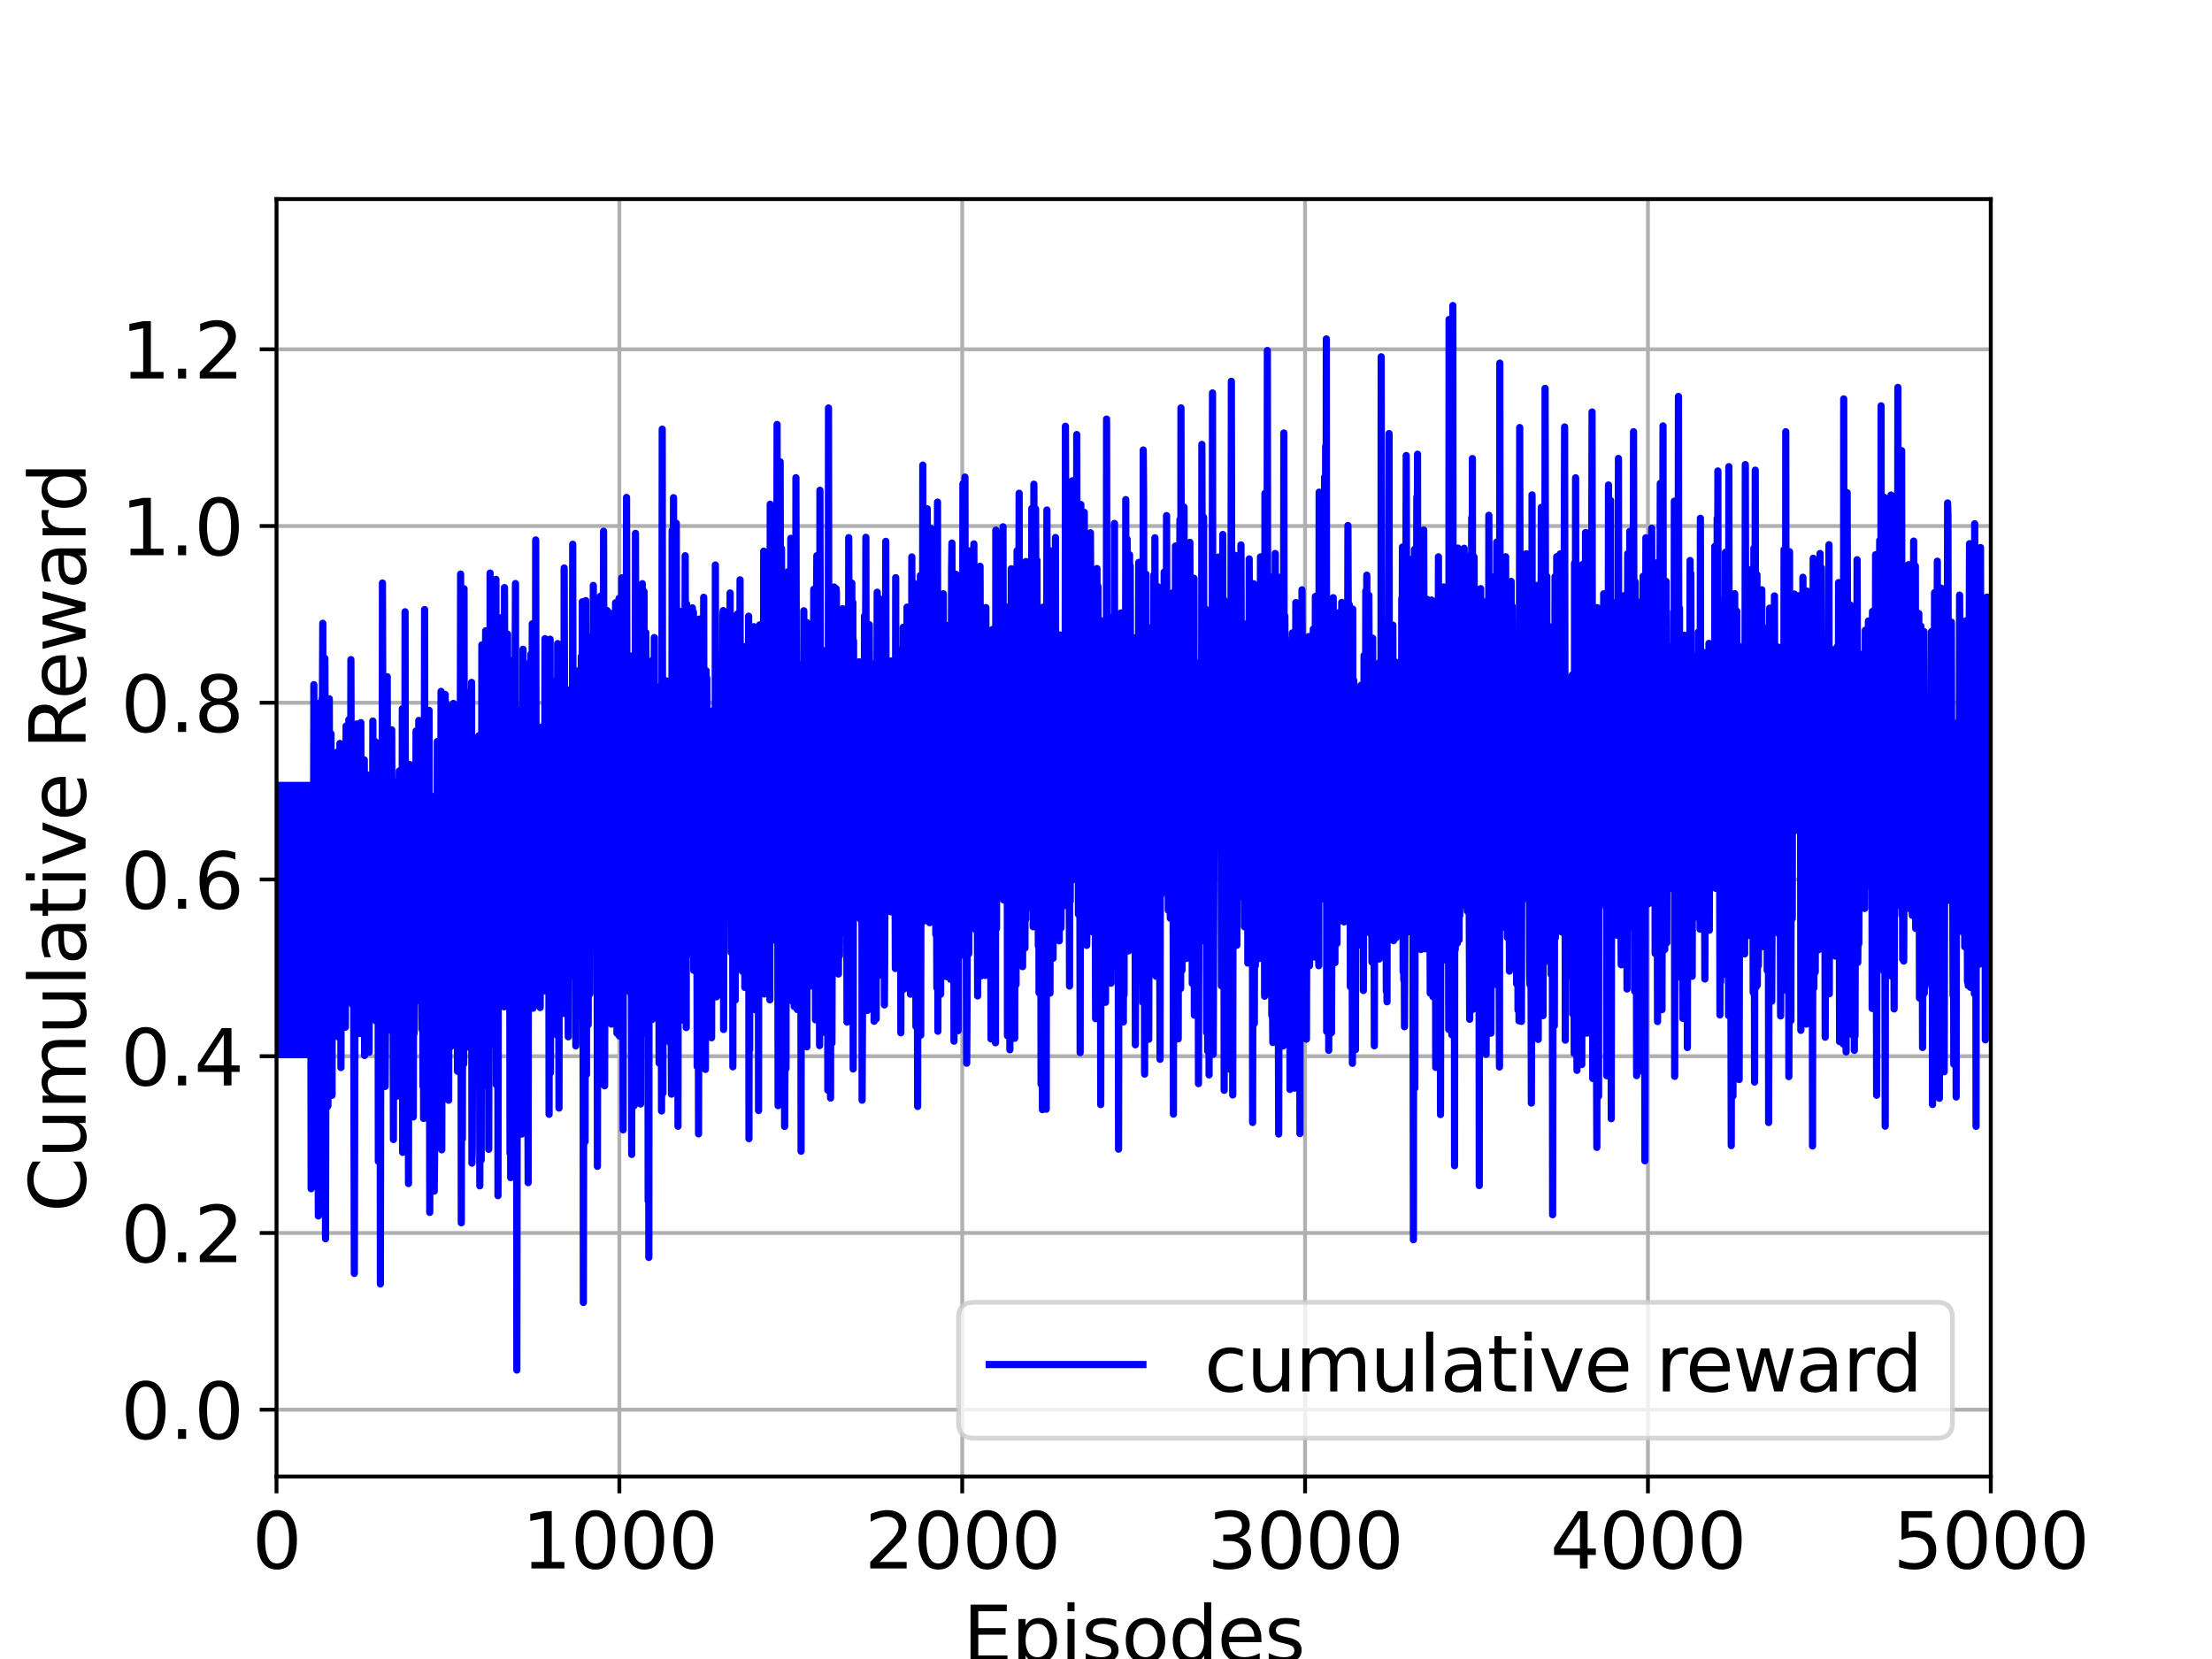 <?xml version="1.0" encoding="utf-8" standalone="no"?>
<!DOCTYPE svg PUBLIC "-//W3C//DTD SVG 1.1//EN"
  "http://www.w3.org/Graphics/SVG/1.1/DTD/svg11.dtd">
<svg xmlns:xlink="http://www.w3.org/1999/xlink" width="460.8pt" height="345.6pt" viewBox="0 0 460.8 345.6" xmlns="http://www.w3.org/2000/svg" version="1.1">
 <defs>
  <style type="text/css">*{stroke-linejoin: round; stroke-linecap: butt}</style>
 </defs>
 <g id="figure_1">
  <g id="patch_1">
   <path d="M 0 345.6 
L 460.8 345.6 
L 460.8 0 
L 0 0 
z
" style="fill: #ffffff"/>
  </g>
  <g id="axes_1">
   <g id="patch_2">
    <path d="M 57.6 307.584 
L 414.72 307.584 
L 414.72 41.472 
L 57.6 41.472 
z
" style="fill: #ffffff"/>
   </g>
   <g id="matplotlib.axis_1">
    <g id="xtick_1">
     <g id="line2d_1">
      <path d="M 57.6 307.584 
L 57.6 41.472 
" clip-path="url(#pe9c8fdc8f6)" style="fill: none; stroke: #b0b0b0; stroke-width: 0.8; stroke-linecap: square"/>
     </g>
     <g id="line2d_2">
      <defs>
       <path id="m0b0df4f3ad" d="M 0 0 
L 0 3.5 
" style="stroke: #000000; stroke-width: 0.8"/>
      </defs>
      <g>
       <use xlink:href="#m0b0df4f3ad" x="57.6" y="307.584" style="stroke: #000000; stroke-width: 0.8"/>
      </g>
     </g>
     <g id="text_1">
      <!-- 0 -->
      <g transform="translate(52.51 326.741)scale(0.16 -0.16)">
       <defs>
        <path id="DejaVuSans-30" d="M 2034 4250 
Q 1547 4250 1301 3770 
Q 1056 3291 1056 2328 
Q 1056 1369 1301 889 
Q 1547 409 2034 409 
Q 2525 409 2770 889 
Q 3016 1369 3016 2328 
Q 3016 3291 2770 3770 
Q 2525 4250 2034 4250 
z
M 2034 4750 
Q 2819 4750 3233 4129 
Q 3647 3509 3647 2328 
Q 3647 1150 3233 529 
Q 2819 -91 2034 -91 
Q 1250 -91 836 529 
Q 422 1150 422 2328 
Q 422 3509 836 4129 
Q 1250 4750 2034 4750 
z
" transform="scale(0.016)"/>
       </defs>
       <use xlink:href="#DejaVuSans-30"/>
      </g>
     </g>
    </g>
    <g id="xtick_2">
     <g id="line2d_3">
      <path d="M 129.024 307.584 
L 129.024 41.472 
" clip-path="url(#pe9c8fdc8f6)" style="fill: none; stroke: #b0b0b0; stroke-width: 0.8; stroke-linecap: square"/>
     </g>
     <g id="line2d_4">
      <g>
       <use xlink:href="#m0b0df4f3ad" x="129.024" y="307.584" style="stroke: #000000; stroke-width: 0.8"/>
      </g>
     </g>
     <g id="text_2">
      <!-- 1000 -->
      <g transform="translate(108.664 326.741)scale(0.16 -0.16)">
       <defs>
        <path id="DejaVuSans-31" d="M 794 531 
L 1825 531 
L 1825 4091 
L 703 3866 
L 703 4441 
L 1819 4666 
L 2450 4666 
L 2450 531 
L 3481 531 
L 3481 0 
L 794 0 
L 794 531 
z
" transform="scale(0.016)"/>
       </defs>
       <use xlink:href="#DejaVuSans-31"/>
       <use xlink:href="#DejaVuSans-30" x="63.623"/>
       <use xlink:href="#DejaVuSans-30" x="127.246"/>
       <use xlink:href="#DejaVuSans-30" x="190.869"/>
      </g>
     </g>
    </g>
    <g id="xtick_3">
     <g id="line2d_5">
      <path d="M 200.448 307.584 
L 200.448 41.472 
" clip-path="url(#pe9c8fdc8f6)" style="fill: none; stroke: #b0b0b0; stroke-width: 0.8; stroke-linecap: square"/>
     </g>
     <g id="line2d_6">
      <g>
       <use xlink:href="#m0b0df4f3ad" x="200.448" y="307.584" style="stroke: #000000; stroke-width: 0.8"/>
      </g>
     </g>
     <g id="text_3">
      <!-- 2000 -->
      <g transform="translate(180.088 326.741)scale(0.16 -0.16)">
       <defs>
        <path id="DejaVuSans-32" d="M 1228 531 
L 3431 531 
L 3431 0 
L 469 0 
L 469 531 
Q 828 903 1448 1529 
Q 2069 2156 2228 2338 
Q 2531 2678 2651 2914 
Q 2772 3150 2772 3378 
Q 2772 3750 2511 3984 
Q 2250 4219 1831 4219 
Q 1534 4219 1204 4116 
Q 875 4013 500 3803 
L 500 4441 
Q 881 4594 1212 4672 
Q 1544 4750 1819 4750 
Q 2544 4750 2975 4387 
Q 3406 4025 3406 3419 
Q 3406 3131 3298 2873 
Q 3191 2616 2906 2266 
Q 2828 2175 2409 1742 
Q 1991 1309 1228 531 
z
" transform="scale(0.016)"/>
       </defs>
       <use xlink:href="#DejaVuSans-32"/>
       <use xlink:href="#DejaVuSans-30" x="63.623"/>
       <use xlink:href="#DejaVuSans-30" x="127.246"/>
       <use xlink:href="#DejaVuSans-30" x="190.869"/>
      </g>
     </g>
    </g>
    <g id="xtick_4">
     <g id="line2d_7">
      <path d="M 271.872 307.584 
L 271.872 41.472 
" clip-path="url(#pe9c8fdc8f6)" style="fill: none; stroke: #b0b0b0; stroke-width: 0.8; stroke-linecap: square"/>
     </g>
     <g id="line2d_8">
      <g>
       <use xlink:href="#m0b0df4f3ad" x="271.872" y="307.584" style="stroke: #000000; stroke-width: 0.8"/>
      </g>
     </g>
     <g id="text_4">
      <!-- 3000 -->
      <g transform="translate(251.512 326.741)scale(0.16 -0.16)">
       <defs>
        <path id="DejaVuSans-33" d="M 2597 2516 
Q 3050 2419 3304 2112 
Q 3559 1806 3559 1356 
Q 3559 666 3084 287 
Q 2609 -91 1734 -91 
Q 1441 -91 1130 -33 
Q 819 25 488 141 
L 488 750 
Q 750 597 1062 519 
Q 1375 441 1716 441 
Q 2309 441 2620 675 
Q 2931 909 2931 1356 
Q 2931 1769 2642 2001 
Q 2353 2234 1838 2234 
L 1294 2234 
L 1294 2753 
L 1863 2753 
Q 2328 2753 2575 2939 
Q 2822 3125 2822 3475 
Q 2822 3834 2567 4026 
Q 2313 4219 1838 4219 
Q 1578 4219 1281 4162 
Q 984 4106 628 3988 
L 628 4550 
Q 988 4650 1302 4700 
Q 1616 4750 1894 4750 
Q 2613 4750 3031 4423 
Q 3450 4097 3450 3541 
Q 3450 3153 3228 2886 
Q 3006 2619 2597 2516 
z
" transform="scale(0.016)"/>
       </defs>
       <use xlink:href="#DejaVuSans-33"/>
       <use xlink:href="#DejaVuSans-30" x="63.623"/>
       <use xlink:href="#DejaVuSans-30" x="127.246"/>
       <use xlink:href="#DejaVuSans-30" x="190.869"/>
      </g>
     </g>
    </g>
    <g id="xtick_5">
     <g id="line2d_9">
      <path d="M 343.296 307.584 
L 343.296 41.472 
" clip-path="url(#pe9c8fdc8f6)" style="fill: none; stroke: #b0b0b0; stroke-width: 0.8; stroke-linecap: square"/>
     </g>
     <g id="line2d_10">
      <g>
       <use xlink:href="#m0b0df4f3ad" x="343.296" y="307.584" style="stroke: #000000; stroke-width: 0.8"/>
      </g>
     </g>
     <g id="text_5">
      <!-- 4000 -->
      <g transform="translate(322.936 326.741)scale(0.16 -0.16)">
       <defs>
        <path id="DejaVuSans-34" d="M 2419 4116 
L 825 1625 
L 2419 1625 
L 2419 4116 
z
M 2253 4666 
L 3047 4666 
L 3047 1625 
L 3713 1625 
L 3713 1100 
L 3047 1100 
L 3047 0 
L 2419 0 
L 2419 1100 
L 313 1100 
L 313 1709 
L 2253 4666 
z
" transform="scale(0.016)"/>
       </defs>
       <use xlink:href="#DejaVuSans-34"/>
       <use xlink:href="#DejaVuSans-30" x="63.623"/>
       <use xlink:href="#DejaVuSans-30" x="127.246"/>
       <use xlink:href="#DejaVuSans-30" x="190.869"/>
      </g>
     </g>
    </g>
    <g id="xtick_6">
     <g id="line2d_11">
      <path d="M 414.72 307.584 
L 414.72 41.472 
" clip-path="url(#pe9c8fdc8f6)" style="fill: none; stroke: #b0b0b0; stroke-width: 0.8; stroke-linecap: square"/>
     </g>
     <g id="line2d_12">
      <g>
       <use xlink:href="#m0b0df4f3ad" x="414.72" y="307.584" style="stroke: #000000; stroke-width: 0.8"/>
      </g>
     </g>
     <g id="text_6">
      <!-- 5000 -->
      <g transform="translate(394.36 326.741)scale(0.16 -0.16)">
       <defs>
        <path id="DejaVuSans-35" d="M 691 4666 
L 3169 4666 
L 3169 4134 
L 1269 4134 
L 1269 2991 
Q 1406 3038 1543 3061 
Q 1681 3084 1819 3084 
Q 2600 3084 3056 2656 
Q 3513 2228 3513 1497 
Q 3513 744 3044 326 
Q 2575 -91 1722 -91 
Q 1428 -91 1123 -41 
Q 819 9 494 109 
L 494 744 
Q 775 591 1075 516 
Q 1375 441 1709 441 
Q 2250 441 2565 725 
Q 2881 1009 2881 1497 
Q 2881 1984 2565 2268 
Q 2250 2553 1709 2553 
Q 1456 2553 1204 2497 
Q 953 2441 691 2322 
L 691 4666 
z
" transform="scale(0.016)"/>
       </defs>
       <use xlink:href="#DejaVuSans-35"/>
       <use xlink:href="#DejaVuSans-30" x="63.623"/>
       <use xlink:href="#DejaVuSans-30" x="127.246"/>
       <use xlink:href="#DejaVuSans-30" x="190.869"/>
      </g>
     </g>
    </g>
    <g id="text_7">
     <!-- Episodes -->
     <g transform="translate(200.572 346.226)scale(0.16 -0.16)">
      <defs>
       <path id="DejaVuSans-45" d="M 628 4666 
L 3578 4666 
L 3578 4134 
L 1259 4134 
L 1259 2753 
L 3481 2753 
L 3481 2222 
L 1259 2222 
L 1259 531 
L 3634 531 
L 3634 0 
L 628 0 
L 628 4666 
z
" transform="scale(0.016)"/>
       <path id="DejaVuSans-70" d="M 1159 525 
L 1159 -1331 
L 581 -1331 
L 581 3500 
L 1159 3500 
L 1159 2969 
Q 1341 3281 1617 3432 
Q 1894 3584 2278 3584 
Q 2916 3584 3314 3078 
Q 3713 2572 3713 1747 
Q 3713 922 3314 415 
Q 2916 -91 2278 -91 
Q 1894 -91 1617 61 
Q 1341 213 1159 525 
z
M 3116 1747 
Q 3116 2381 2855 2742 
Q 2594 3103 2138 3103 
Q 1681 3103 1420 2742 
Q 1159 2381 1159 1747 
Q 1159 1113 1420 752 
Q 1681 391 2138 391 
Q 2594 391 2855 752 
Q 3116 1113 3116 1747 
z
" transform="scale(0.016)"/>
       <path id="DejaVuSans-69" d="M 603 3500 
L 1178 3500 
L 1178 0 
L 603 0 
L 603 3500 
z
M 603 4863 
L 1178 4863 
L 1178 4134 
L 603 4134 
L 603 4863 
z
" transform="scale(0.016)"/>
       <path id="DejaVuSans-73" d="M 2834 3397 
L 2834 2853 
Q 2591 2978 2328 3040 
Q 2066 3103 1784 3103 
Q 1356 3103 1142 2972 
Q 928 2841 928 2578 
Q 928 2378 1081 2264 
Q 1234 2150 1697 2047 
L 1894 2003 
Q 2506 1872 2764 1633 
Q 3022 1394 3022 966 
Q 3022 478 2636 193 
Q 2250 -91 1575 -91 
Q 1294 -91 989 -36 
Q 684 19 347 128 
L 347 722 
Q 666 556 975 473 
Q 1284 391 1588 391 
Q 1994 391 2212 530 
Q 2431 669 2431 922 
Q 2431 1156 2273 1281 
Q 2116 1406 1581 1522 
L 1381 1569 
Q 847 1681 609 1914 
Q 372 2147 372 2553 
Q 372 3047 722 3315 
Q 1072 3584 1716 3584 
Q 2034 3584 2315 3537 
Q 2597 3491 2834 3397 
z
" transform="scale(0.016)"/>
       <path id="DejaVuSans-6f" d="M 1959 3097 
Q 1497 3097 1228 2736 
Q 959 2375 959 1747 
Q 959 1119 1226 758 
Q 1494 397 1959 397 
Q 2419 397 2687 759 
Q 2956 1122 2956 1747 
Q 2956 2369 2687 2733 
Q 2419 3097 1959 3097 
z
M 1959 3584 
Q 2709 3584 3137 3096 
Q 3566 2609 3566 1747 
Q 3566 888 3137 398 
Q 2709 -91 1959 -91 
Q 1206 -91 779 398 
Q 353 888 353 1747 
Q 353 2609 779 3096 
Q 1206 3584 1959 3584 
z
" transform="scale(0.016)"/>
       <path id="DejaVuSans-64" d="M 2906 2969 
L 2906 4863 
L 3481 4863 
L 3481 0 
L 2906 0 
L 2906 525 
Q 2725 213 2448 61 
Q 2172 -91 1784 -91 
Q 1150 -91 751 415 
Q 353 922 353 1747 
Q 353 2572 751 3078 
Q 1150 3584 1784 3584 
Q 2172 3584 2448 3432 
Q 2725 3281 2906 2969 
z
M 947 1747 
Q 947 1113 1208 752 
Q 1469 391 1925 391 
Q 2381 391 2643 752 
Q 2906 1113 2906 1747 
Q 2906 2381 2643 2742 
Q 2381 3103 1925 3103 
Q 1469 3103 1208 2742 
Q 947 2381 947 1747 
z
" transform="scale(0.016)"/>
       <path id="DejaVuSans-65" d="M 3597 1894 
L 3597 1613 
L 953 1613 
Q 991 1019 1311 708 
Q 1631 397 2203 397 
Q 2534 397 2845 478 
Q 3156 559 3463 722 
L 3463 178 
Q 3153 47 2828 -22 
Q 2503 -91 2169 -91 
Q 1331 -91 842 396 
Q 353 884 353 1716 
Q 353 2575 817 3079 
Q 1281 3584 2069 3584 
Q 2775 3584 3186 3129 
Q 3597 2675 3597 1894 
z
M 3022 2063 
Q 3016 2534 2758 2815 
Q 2500 3097 2075 3097 
Q 1594 3097 1305 2825 
Q 1016 2553 972 2059 
L 3022 2063 
z
" transform="scale(0.016)"/>
      </defs>
      <use xlink:href="#DejaVuSans-45"/>
      <use xlink:href="#DejaVuSans-70" x="63.184"/>
      <use xlink:href="#DejaVuSans-69" x="126.66"/>
      <use xlink:href="#DejaVuSans-73" x="154.443"/>
      <use xlink:href="#DejaVuSans-6f" x="206.543"/>
      <use xlink:href="#DejaVuSans-64" x="267.725"/>
      <use xlink:href="#DejaVuSans-65" x="331.201"/>
      <use xlink:href="#DejaVuSans-73" x="392.725"/>
     </g>
    </g>
   </g>
   <g id="matplotlib.axis_2">
    <g id="ytick_1">
     <g id="line2d_13">
      <path d="M 57.6 293.664 
L 414.72 293.664 
" clip-path="url(#pe9c8fdc8f6)" style="fill: none; stroke: #b0b0b0; stroke-width: 0.8; stroke-linecap: square"/>
     </g>
     <g id="line2d_14">
      <defs>
       <path id="md82a1dfffb" d="M 0 0 
L -3.5 0 
" style="stroke: #000000; stroke-width: 0.8"/>
      </defs>
      <g>
       <use xlink:href="#md82a1dfffb" x="57.6" y="293.664" style="stroke: #000000; stroke-width: 0.8"/>
      </g>
     </g>
     <g id="text_8">
      <!-- 0.0 -->
      <g transform="translate(25.155 299.743)scale(0.16 -0.16)">
       <defs>
        <path id="DejaVuSans-2e" d="M 684 794 
L 1344 794 
L 1344 0 
L 684 0 
L 684 794 
z
" transform="scale(0.016)"/>
       </defs>
       <use xlink:href="#DejaVuSans-30"/>
       <use xlink:href="#DejaVuSans-2e" x="63.623"/>
       <use xlink:href="#DejaVuSans-30" x="95.41"/>
      </g>
     </g>
    </g>
    <g id="ytick_2">
     <g id="line2d_15">
      <path d="M 57.6 256.847 
L 414.72 256.847 
" clip-path="url(#pe9c8fdc8f6)" style="fill: none; stroke: #b0b0b0; stroke-width: 0.8; stroke-linecap: square"/>
     </g>
     <g id="line2d_16">
      <g>
       <use xlink:href="#md82a1dfffb" x="57.6" y="256.847" style="stroke: #000000; stroke-width: 0.8"/>
      </g>
     </g>
     <g id="text_9">
      <!-- 0.2 -->
      <g transform="translate(25.155 262.926)scale(0.16 -0.16)">
       <use xlink:href="#DejaVuSans-30"/>
       <use xlink:href="#DejaVuSans-2e" x="63.623"/>
       <use xlink:href="#DejaVuSans-32" x="95.41"/>
      </g>
     </g>
    </g>
    <g id="ytick_3">
     <g id="line2d_17">
      <path d="M 57.6 220.03 
L 414.72 220.03 
" clip-path="url(#pe9c8fdc8f6)" style="fill: none; stroke: #b0b0b0; stroke-width: 0.8; stroke-linecap: square"/>
     </g>
     <g id="line2d_18">
      <g>
       <use xlink:href="#md82a1dfffb" x="57.6" y="220.03" style="stroke: #000000; stroke-width: 0.8"/>
      </g>
     </g>
     <g id="text_10">
      <!-- 0.4 -->
      <g transform="translate(25.155 226.108)scale(0.16 -0.16)">
       <use xlink:href="#DejaVuSans-30"/>
       <use xlink:href="#DejaVuSans-2e" x="63.623"/>
       <use xlink:href="#DejaVuSans-34" x="95.41"/>
      </g>
     </g>
    </g>
    <g id="ytick_4">
     <g id="line2d_19">
      <path d="M 57.6 183.212 
L 414.72 183.212 
" clip-path="url(#pe9c8fdc8f6)" style="fill: none; stroke: #b0b0b0; stroke-width: 0.8; stroke-linecap: square"/>
     </g>
     <g id="line2d_20">
      <g>
       <use xlink:href="#md82a1dfffb" x="57.6" y="183.212" style="stroke: #000000; stroke-width: 0.8"/>
      </g>
     </g>
     <g id="text_11">
      <!-- 0.6 -->
      <g transform="translate(25.155 189.291)scale(0.16 -0.16)">
       <defs>
        <path id="DejaVuSans-36" d="M 2113 2584 
Q 1688 2584 1439 2293 
Q 1191 2003 1191 1497 
Q 1191 994 1439 701 
Q 1688 409 2113 409 
Q 2538 409 2786 701 
Q 3034 994 3034 1497 
Q 3034 2003 2786 2293 
Q 2538 2584 2113 2584 
z
M 3366 4563 
L 3366 3988 
Q 3128 4100 2886 4159 
Q 2644 4219 2406 4219 
Q 1781 4219 1451 3797 
Q 1122 3375 1075 2522 
Q 1259 2794 1537 2939 
Q 1816 3084 2150 3084 
Q 2853 3084 3261 2657 
Q 3669 2231 3669 1497 
Q 3669 778 3244 343 
Q 2819 -91 2113 -91 
Q 1303 -91 875 529 
Q 447 1150 447 2328 
Q 447 3434 972 4092 
Q 1497 4750 2381 4750 
Q 2619 4750 2861 4703 
Q 3103 4656 3366 4563 
z
" transform="scale(0.016)"/>
       </defs>
       <use xlink:href="#DejaVuSans-30"/>
       <use xlink:href="#DejaVuSans-2e" x="63.623"/>
       <use xlink:href="#DejaVuSans-36" x="95.41"/>
      </g>
     </g>
    </g>
    <g id="ytick_5">
     <g id="line2d_21">
      <path d="M 57.6 146.395 
L 414.72 146.395 
" clip-path="url(#pe9c8fdc8f6)" style="fill: none; stroke: #b0b0b0; stroke-width: 0.8; stroke-linecap: square"/>
     </g>
     <g id="line2d_22">
      <g>
       <use xlink:href="#md82a1dfffb" x="57.6" y="146.395" style="stroke: #000000; stroke-width: 0.8"/>
      </g>
     </g>
     <g id="text_12">
      <!-- 0.8 -->
      <g transform="translate(25.155 152.474)scale(0.16 -0.16)">
       <defs>
        <path id="DejaVuSans-38" d="M 2034 2216 
Q 1584 2216 1326 1975 
Q 1069 1734 1069 1313 
Q 1069 891 1326 650 
Q 1584 409 2034 409 
Q 2484 409 2743 651 
Q 3003 894 3003 1313 
Q 3003 1734 2745 1975 
Q 2488 2216 2034 2216 
z
M 1403 2484 
Q 997 2584 770 2862 
Q 544 3141 544 3541 
Q 544 4100 942 4425 
Q 1341 4750 2034 4750 
Q 2731 4750 3128 4425 
Q 3525 4100 3525 3541 
Q 3525 3141 3298 2862 
Q 3072 2584 2669 2484 
Q 3125 2378 3379 2068 
Q 3634 1759 3634 1313 
Q 3634 634 3220 271 
Q 2806 -91 2034 -91 
Q 1263 -91 848 271 
Q 434 634 434 1313 
Q 434 1759 690 2068 
Q 947 2378 1403 2484 
z
M 1172 3481 
Q 1172 3119 1398 2916 
Q 1625 2713 2034 2713 
Q 2441 2713 2670 2916 
Q 2900 3119 2900 3481 
Q 2900 3844 2670 4047 
Q 2441 4250 2034 4250 
Q 1625 4250 1398 4047 
Q 1172 3844 1172 3481 
z
" transform="scale(0.016)"/>
       </defs>
       <use xlink:href="#DejaVuSans-30"/>
       <use xlink:href="#DejaVuSans-2e" x="63.623"/>
       <use xlink:href="#DejaVuSans-38" x="95.41"/>
      </g>
     </g>
    </g>
    <g id="ytick_6">
     <g id="line2d_23">
      <path d="M 57.6 109.578 
L 414.72 109.578 
" clip-path="url(#pe9c8fdc8f6)" style="fill: none; stroke: #b0b0b0; stroke-width: 0.8; stroke-linecap: square"/>
     </g>
     <g id="line2d_24">
      <g>
       <use xlink:href="#md82a1dfffb" x="57.6" y="109.578" style="stroke: #000000; stroke-width: 0.8"/>
      </g>
     </g>
     <g id="text_13">
      <!-- 1.0 -->
      <g transform="translate(25.155 115.657)scale(0.16 -0.16)">
       <use xlink:href="#DejaVuSans-31"/>
       <use xlink:href="#DejaVuSans-2e" x="63.623"/>
       <use xlink:href="#DejaVuSans-30" x="95.41"/>
      </g>
     </g>
    </g>
    <g id="ytick_7">
     <g id="line2d_25">
      <path d="M 57.6 72.761 
L 414.72 72.761 
" clip-path="url(#pe9c8fdc8f6)" style="fill: none; stroke: #b0b0b0; stroke-width: 0.8; stroke-linecap: square"/>
     </g>
     <g id="line2d_26">
      <g>
       <use xlink:href="#md82a1dfffb" x="57.6" y="72.761" style="stroke: #000000; stroke-width: 0.8"/>
      </g>
     </g>
     <g id="text_14">
      <!-- 1.2 -->
      <g transform="translate(25.155 78.839)scale(0.16 -0.16)">
       <use xlink:href="#DejaVuSans-31"/>
       <use xlink:href="#DejaVuSans-2e" x="63.623"/>
       <use xlink:href="#DejaVuSans-32" x="95.41"/>
      </g>
     </g>
    </g>
    <g id="text_15">
     <!-- Cumulative Reward -->
     <g transform="translate(17.828 252.524)rotate(-90)scale(0.16 -0.16)">
      <defs>
       <path id="DejaVuSans-43" d="M 4122 4306 
L 4122 3641 
Q 3803 3938 3442 4084 
Q 3081 4231 2675 4231 
Q 1875 4231 1450 3742 
Q 1025 3253 1025 2328 
Q 1025 1406 1450 917 
Q 1875 428 2675 428 
Q 3081 428 3442 575 
Q 3803 722 4122 1019 
L 4122 359 
Q 3791 134 3420 21 
Q 3050 -91 2638 -91 
Q 1578 -91 968 557 
Q 359 1206 359 2328 
Q 359 3453 968 4101 
Q 1578 4750 2638 4750 
Q 3056 4750 3426 4639 
Q 3797 4528 4122 4306 
z
" transform="scale(0.016)"/>
       <path id="DejaVuSans-75" d="M 544 1381 
L 544 3500 
L 1119 3500 
L 1119 1403 
Q 1119 906 1312 657 
Q 1506 409 1894 409 
Q 2359 409 2629 706 
Q 2900 1003 2900 1516 
L 2900 3500 
L 3475 3500 
L 3475 0 
L 2900 0 
L 2900 538 
Q 2691 219 2414 64 
Q 2138 -91 1772 -91 
Q 1169 -91 856 284 
Q 544 659 544 1381 
z
M 1991 3584 
L 1991 3584 
z
" transform="scale(0.016)"/>
       <path id="DejaVuSans-6d" d="M 3328 2828 
Q 3544 3216 3844 3400 
Q 4144 3584 4550 3584 
Q 5097 3584 5394 3201 
Q 5691 2819 5691 2113 
L 5691 0 
L 5113 0 
L 5113 2094 
Q 5113 2597 4934 2840 
Q 4756 3084 4391 3084 
Q 3944 3084 3684 2787 
Q 3425 2491 3425 1978 
L 3425 0 
L 2847 0 
L 2847 2094 
Q 2847 2600 2669 2842 
Q 2491 3084 2119 3084 
Q 1678 3084 1418 2786 
Q 1159 2488 1159 1978 
L 1159 0 
L 581 0 
L 581 3500 
L 1159 3500 
L 1159 2956 
Q 1356 3278 1631 3431 
Q 1906 3584 2284 3584 
Q 2666 3584 2933 3390 
Q 3200 3197 3328 2828 
z
" transform="scale(0.016)"/>
       <path id="DejaVuSans-6c" d="M 603 4863 
L 1178 4863 
L 1178 0 
L 603 0 
L 603 4863 
z
" transform="scale(0.016)"/>
       <path id="DejaVuSans-61" d="M 2194 1759 
Q 1497 1759 1228 1600 
Q 959 1441 959 1056 
Q 959 750 1161 570 
Q 1363 391 1709 391 
Q 2188 391 2477 730 
Q 2766 1069 2766 1631 
L 2766 1759 
L 2194 1759 
z
M 3341 1997 
L 3341 0 
L 2766 0 
L 2766 531 
Q 2569 213 2275 61 
Q 1981 -91 1556 -91 
Q 1019 -91 701 211 
Q 384 513 384 1019 
Q 384 1609 779 1909 
Q 1175 2209 1959 2209 
L 2766 2209 
L 2766 2266 
Q 2766 2663 2505 2880 
Q 2244 3097 1772 3097 
Q 1472 3097 1187 3025 
Q 903 2953 641 2809 
L 641 3341 
Q 956 3463 1253 3523 
Q 1550 3584 1831 3584 
Q 2591 3584 2966 3190 
Q 3341 2797 3341 1997 
z
" transform="scale(0.016)"/>
       <path id="DejaVuSans-74" d="M 1172 4494 
L 1172 3500 
L 2356 3500 
L 2356 3053 
L 1172 3053 
L 1172 1153 
Q 1172 725 1289 603 
Q 1406 481 1766 481 
L 2356 481 
L 2356 0 
L 1766 0 
Q 1100 0 847 248 
Q 594 497 594 1153 
L 594 3053 
L 172 3053 
L 172 3500 
L 594 3500 
L 594 4494 
L 1172 4494 
z
" transform="scale(0.016)"/>
       <path id="DejaVuSans-76" d="M 191 3500 
L 800 3500 
L 1894 563 
L 2988 3500 
L 3597 3500 
L 2284 0 
L 1503 0 
L 191 3500 
z
" transform="scale(0.016)"/>
       <path id="DejaVuSans-20" transform="scale(0.016)"/>
       <path id="DejaVuSans-52" d="M 2841 2188 
Q 3044 2119 3236 1894 
Q 3428 1669 3622 1275 
L 4263 0 
L 3584 0 
L 2988 1197 
Q 2756 1666 2539 1819 
Q 2322 1972 1947 1972 
L 1259 1972 
L 1259 0 
L 628 0 
L 628 4666 
L 2053 4666 
Q 2853 4666 3247 4331 
Q 3641 3997 3641 3322 
Q 3641 2881 3436 2590 
Q 3231 2300 2841 2188 
z
M 1259 4147 
L 1259 2491 
L 2053 2491 
Q 2509 2491 2742 2702 
Q 2975 2913 2975 3322 
Q 2975 3731 2742 3939 
Q 2509 4147 2053 4147 
L 1259 4147 
z
" transform="scale(0.016)"/>
       <path id="DejaVuSans-77" d="M 269 3500 
L 844 3500 
L 1563 769 
L 2278 3500 
L 2956 3500 
L 3675 769 
L 4391 3500 
L 4966 3500 
L 4050 0 
L 3372 0 
L 2619 2869 
L 1863 0 
L 1184 0 
L 269 3500 
z
" transform="scale(0.016)"/>
       <path id="DejaVuSans-72" d="M 2631 2963 
Q 2534 3019 2420 3045 
Q 2306 3072 2169 3072 
Q 1681 3072 1420 2755 
Q 1159 2438 1159 1844 
L 1159 0 
L 581 0 
L 581 3500 
L 1159 3500 
L 1159 2956 
Q 1341 3275 1631 3429 
Q 1922 3584 2338 3584 
Q 2397 3584 2469 3576 
Q 2541 3569 2628 3553 
L 2631 2963 
z
" transform="scale(0.016)"/>
      </defs>
      <use xlink:href="#DejaVuSans-43"/>
      <use xlink:href="#DejaVuSans-75" x="69.824"/>
      <use xlink:href="#DejaVuSans-6d" x="133.203"/>
      <use xlink:href="#DejaVuSans-75" x="230.615"/>
      <use xlink:href="#DejaVuSans-6c" x="293.994"/>
      <use xlink:href="#DejaVuSans-61" x="321.777"/>
      <use xlink:href="#DejaVuSans-74" x="383.057"/>
      <use xlink:href="#DejaVuSans-69" x="422.266"/>
      <use xlink:href="#DejaVuSans-76" x="450.049"/>
      <use xlink:href="#DejaVuSans-65" x="509.229"/>
      <use xlink:href="#DejaVuSans-20" x="570.752"/>
      <use xlink:href="#DejaVuSans-52" x="602.539"/>
      <use xlink:href="#DejaVuSans-65" x="667.521"/>
      <use xlink:href="#DejaVuSans-77" x="729.045"/>
      <use xlink:href="#DejaVuSans-61" x="810.832"/>
      <use xlink:href="#DejaVuSans-72" x="872.111"/>
      <use xlink:href="#DejaVuSans-64" x="911.475"/>
     </g>
    </g>
   </g>
   <g id="line2d_27">
    <path d="M 57.6 163.614 
L 57.671 219.714 
L 57.743 173.702 
L 57.814 187.459 
L 57.886 163.614 
L 57.957 219.714 
L 58.029 173.702 
L 58.1 187.459 
L 58.171 163.614 
L 58.243 219.714 
L 58.314 173.702 
L 58.386 187.459 
L 58.457 163.614 
L 58.529 219.714 
L 58.6 173.702 
L 58.671 187.459 
L 58.743 163.614 
L 58.814 219.714 
L 58.886 173.702 
L 58.957 187.459 
L 59.028 163.614 
L 59.1 219.714 
L 59.171 173.702 
L 59.243 187.459 
L 59.314 163.614 
L 59.386 219.714 
L 59.457 173.702 
L 59.528 187.459 
L 59.6 163.614 
L 59.671 219.714 
L 59.743 173.702 
L 59.814 187.459 
L 59.886 163.614 
L 59.957 219.714 
L 60.028 173.702 
L 60.1 187.459 
L 60.171 163.614 
L 60.243 219.714 
L 60.314 173.702 
L 60.386 187.459 
L 60.457 163.614 
L 60.528 219.714 
L 60.6 173.702 
L 60.671 187.459 
L 60.743 163.614 
L 60.814 219.714 
L 60.886 173.702 
L 60.957 187.459 
L 61.028 163.614 
L 61.1 219.714 
L 61.171 173.702 
L 61.243 187.459 
L 61.314 163.614 
L 61.385 219.714 
L 61.457 173.702 
L 61.528 187.459 
L 61.6 163.614 
L 61.671 219.714 
L 61.743 173.702 
L 61.814 187.459 
L 61.885 163.614 
L 61.957 219.714 
L 62.028 173.702 
L 62.1 187.459 
L 62.171 163.614 
L 62.243 219.714 
L 62.314 173.702 
L 62.385 187.459 
L 62.457 163.614 
L 62.528 219.714 
L 62.6 173.702 
L 62.671 187.459 
L 62.743 163.614 
L 62.814 219.714 
L 62.885 173.702 
L 62.957 187.459 
L 63.028 163.614 
L 63.1 219.714 
L 63.171 173.702 
L 63.242 187.459 
L 63.314 163.614 
L 63.385 219.714 
L 63.457 173.702 
L 63.528 187.459 
L 63.6 163.614 
L 63.671 219.714 
L 63.742 173.702 
L 63.814 187.459 
L 63.885 163.614 
L 63.957 219.714 
L 64.028 173.702 
L 64.1 187.459 
L 64.171 163.614 
L 64.242 219.714 
L 64.314 173.702 
L 64.385 187.459 
L 64.457 163.614 
L 64.528 219.714 
L 64.6 173.702 
L 64.671 187.459 
L 64.742 184.603 
L 64.814 247.628 
L 64.957 172.448 
L 65.028 236.097 
L 65.171 173.394 
L 65.242 215.001 
L 65.385 142.621 
L 65.457 246.964 
L 65.528 215.758 
L 65.599 179.126 
L 65.671 183.425 
L 65.742 218.498 
L 65.885 146.448 
L 66.099 185.56 
L 66.171 158.566 
L 66.314 253.304 
L 66.385 210.791 
L 66.528 160.939 
L 66.599 203.931 
L 66.671 184.011 
L 66.742 176.052 
L 66.814 201.239 
L 66.957 164.424 
L 67.028 181.284 
L 67.099 145.558 
L 67.171 145.932 
L 67.242 129.839 
L 67.314 204.674 
L 67.385 140.906 
L 67.457 233.063 
L 67.528 229.928 
L 67.671 137.129 
L 67.742 155.539 
L 67.814 258.052 
L 67.885 221.898 
L 68.028 181.87 
L 68.171 230.574 
L 68.242 160.781 
L 68.314 230.339 
L 68.385 171.194 
L 68.456 186.925 
L 68.528 188.226 
L 68.599 145.571 
L 68.742 222.274 
L 68.814 170.957 
L 68.885 193.171 
L 68.956 152.86 
L 69.028 199.344 
L 69.099 161.257 
L 69.171 228.177 
L 69.242 164.476 
L 69.314 205.45 
L 69.456 170.274 
L 69.528 168.801 
L 69.671 184.972 
L 69.814 213.506 
L 69.885 166.731 
L 69.956 167.105 
L 70.028 196.831 
L 70.099 175.525 
L 70.171 192.922 
L 70.242 156.682 
L 70.313 187.144 
L 70.385 167.958 
L 70.528 216.054 
L 70.599 193.955 
L 70.671 205.106 
L 70.813 154.869 
L 70.885 156.771 
L 71.028 222.392 
L 71.099 188.469 
L 71.171 194.818 
L 71.242 204.316 
L 71.313 174.866 
L 71.456 212.546 
L 71.599 182.1 
L 71.742 204.979 
L 71.885 159.275 
L 71.956 213.985 
L 72.028 186.342 
L 72.099 151.237 
L 72.313 206.981 
L 72.456 175.024 
L 72.599 208.771 
L 72.67 149.93 
L 72.742 202.337 
L 72.813 193.547 
L 72.885 157.236 
L 72.956 181.607 
L 73.028 180.592 
L 73.099 137.402 
L 73.242 194.253 
L 73.385 189.103 
L 73.456 209.308 
L 73.528 206.781 
L 73.599 168.687 
L 73.813 265.281 
L 73.956 200.815 
L 74.028 207.935 
L 74.17 164.859 
L 74.242 165.136 
L 74.313 150.819 
L 74.527 196.997 
L 74.599 165.374 
L 74.67 173.808 
L 74.742 168.482 
L 74.885 215.308 
L 75.17 150.535 
L 75.242 196.274 
L 75.313 162.562 
L 75.385 175.588 
L 75.456 188.09 
L 75.599 170.829 
L 75.67 175.897 
L 75.742 210.016 
L 75.885 158.288 
L 75.956 219.886 
L 76.027 183.689 
L 76.099 207.072 
L 76.242 182.207 
L 76.313 177.425 
L 76.527 198.7 
L 76.599 189.279 
L 76.67 161.485 
L 76.742 166.856 
L 76.884 219.216 
L 77.027 177.833 
L 77.099 179.595 
L 77.17 167.571 
L 77.242 192.562 
L 77.313 165.305 
L 77.456 197.913 
L 77.527 175.82 
L 77.599 193.492 
L 77.67 150.204 
L 77.742 204.835 
L 77.813 178.123 
L 77.884 187.235 
L 78.027 176.314 
L 78.099 190.417 
L 78.242 154.543 
L 78.313 212.666 
L 78.384 208.081 
L 78.456 158.776 
L 78.527 162.183 
L 78.599 186.284 
L 78.67 156.945 
L 78.742 173.081 
L 78.813 241.922 
L 78.956 173.426 
L 79.099 225.508 
L 79.17 172.443 
L 79.241 267.471 
L 79.384 166.703 
L 79.456 182.777 
L 79.527 217.912 
L 79.599 208.523 
L 79.67 121.448 
L 79.741 147.63 
L 79.956 206.106 
L 80.027 197.576 
L 80.099 206.189 
L 80.17 192.668 
L 80.241 226.322 
L 80.313 212.186 
L 80.384 157.75 
L 80.456 164.075 
L 80.527 161.687 
L 80.599 200.097 
L 80.67 140.974 
L 80.741 182.417 
L 80.813 157.355 
L 80.884 187.106 
L 80.956 183.479 
L 81.027 183.521 
L 81.098 186.929 
L 81.17 198.169 
L 81.241 164.934 
L 81.313 174.187 
L 81.384 174.795 
L 81.527 195.208 
L 81.598 152.035 
L 81.741 214.933 
L 81.813 171.156 
L 81.956 237.383 
L 82.027 174.881 
L 82.098 188.697 
L 82.241 220.31 
L 82.456 162.871 
L 82.527 163.32 
L 82.741 228.339 
L 82.813 166.356 
L 82.884 221.959 
L 82.956 167.46 
L 83.027 188.345 
L 83.17 160.616 
L 83.384 222.702 
L 83.527 176.166 
L 83.598 199.862 
L 83.67 171.928 
L 83.741 196.661 
L 83.813 147.647 
L 83.884 240.059 
L 84.027 173.509 
L 84.098 183.34 
L 84.17 229.152 
L 84.241 171.58 
L 84.313 221.263 
L 84.384 127.443 
L 84.455 175.723 
L 84.527 165.264 
L 84.67 193.655 
L 84.741 177.088 
L 84.813 223.227 
L 84.884 172.315 
L 84.955 180.139 
L 85.027 182.801 
L 85.098 246.56 
L 85.17 160.87 
L 85.241 164.36 
L 85.313 159.235 
L 85.384 168.816 
L 85.455 166.488 
L 85.598 213.014 
L 85.741 166.204 
L 85.812 182.147 
L 86.098 232.681 
L 86.17 200.24 
L 86.241 215.382 
L 86.527 183.909 
L 86.598 182.567 
L 86.67 152.277 
L 86.741 198.366 
L 86.812 179.209 
L 86.884 208.435 
L 87.027 167.478 
L 87.098 177.12 
L 87.17 172.541 
L 87.241 150.075 
L 87.312 198.111 
L 87.384 185.002 
L 87.455 180.568 
L 87.598 199.302 
L 87.67 194.882 
L 87.741 160.952 
L 87.884 214.434 
L 88.027 175.309 
L 88.098 226.297 
L 88.169 181.716 
L 88.241 232.994 
L 88.312 211.138 
L 88.455 126.98 
L 88.527 210.146 
L 88.598 196.062 
L 88.669 170.939 
L 88.741 189.595 
L 88.812 161.939 
L 88.955 210.559 
L 89.027 182.702 
L 89.098 188.634 
L 89.169 224.037 
L 89.241 155.815 
L 89.312 204.661 
L 89.384 147.977 
L 89.527 252.562 
L 89.598 183.081 
L 89.669 208.07 
L 89.812 190.534 
L 89.884 195.436 
L 89.955 171.391 
L 90.026 191.447 
L 90.098 186.451 
L 90.169 182.48 
L 90.241 189.03 
L 90.312 213.288 
L 90.384 179.188 
L 90.455 248.136 
L 90.526 241.23 
L 90.598 188.153 
L 90.669 208.508 
L 90.741 165.723 
L 90.812 167.511 
L 90.884 167.218 
L 91.026 182.395 
L 91.098 154.47 
L 91.169 208.759 
L 91.241 192.158 
L 91.312 169.414 
L 91.455 213.277 
L 91.598 182.349 
L 91.741 189.43 
L 91.884 144.022 
L 91.955 155.642 
L 92.026 239.529 
L 92.098 204.554 
L 92.169 156.795 
L 92.241 190.811 
L 92.312 169.827 
L 92.383 182.17 
L 92.455 173.749 
L 92.598 203.603 
L 92.741 144.661 
L 92.812 175.007 
L 92.955 146.523 
L 93.026 222.534 
L 93.098 218.569 
L 93.241 155.444 
L 93.312 166.337 
L 93.383 179.53 
L 93.455 229.205 
L 93.598 159.639 
L 93.669 198.835 
L 93.741 163.712 
L 93.812 204.292 
L 93.883 161.636 
L 93.955 217.989 
L 94.098 183.364 
L 94.169 186.301 
L 94.312 153.769 
L 94.383 181.121 
L 94.455 146.535 
L 94.526 195.523 
L 94.598 172.973 
L 94.74 206.649 
L 94.812 178.888 
L 94.883 189.78 
L 94.955 217.287 
L 95.026 183.55 
L 95.098 198.815 
L 95.169 191.081 
L 95.24 163.382 
L 95.312 223.166 
L 95.383 179.611 
L 95.455 199.346 
L 95.526 169.196 
L 95.598 205.176 
L 95.669 171.964 
L 95.74 183.784 
L 95.812 194.01 
L 95.955 119.586 
L 96.098 254.739 
L 96.24 179.122 
L 96.312 237.252 
L 96.455 159.638 
L 96.598 221.644 
L 96.669 122.645 
L 96.74 192.3 
L 96.812 171.313 
L 96.955 204.616 
L 97.097 176.211 
L 97.169 194.798 
L 97.24 144.243 
L 97.312 167.306 
L 97.383 166.826 
L 97.455 193.187 
L 97.526 158.321 
L 97.74 216.661 
L 97.812 189.748 
L 97.955 218.307 
L 98.026 167.737 
L 98.097 207.135 
L 98.24 142.15 
L 98.312 242.308 
L 98.383 239.549 
L 98.526 183.868 
L 98.597 224.414 
L 98.669 155.628 
L 98.74 157.437 
L 98.812 225.243 
L 98.954 167.628 
L 99.026 212.658 
L 99.097 198.247 
L 99.169 186.333 
L 99.24 208.383 
L 99.312 185.23 
L 99.454 217.925 
L 99.597 172.144 
L 99.669 174.484 
L 99.74 153.275 
L 99.812 154.775 
L 99.954 247.032 
L 100.097 172.363 
L 100.24 241.658 
L 100.383 134.336 
L 100.454 226.342 
L 100.526 187.373 
L 100.597 145.366 
L 100.669 206.243 
L 100.74 161.913 
L 100.812 177.912 
L 100.883 167.234 
L 100.954 204.559 
L 101.169 131.41 
L 101.24 210.969 
L 101.311 154.612 
L 101.383 187.375 
L 101.454 139.112 
L 101.526 212.118 
L 101.597 175.977 
L 101.669 193.649 
L 101.74 182.11 
L 101.811 239.422 
L 101.954 157.741 
L 102.026 202.678 
L 102.097 119.382 
L 102.169 163.514 
L 102.383 211.19 
L 102.454 172.096 
L 102.526 210.201 
L 102.669 160.579 
L 102.74 217.69 
L 102.811 193.746 
L 102.883 137.494 
L 103.097 209.577 
L 103.311 120.688 
L 103.383 225.974 
L 103.454 178.324 
L 103.526 196.829 
L 103.597 187.474 
L 103.668 159.963 
L 103.74 249.077 
L 103.883 139.476 
L 104.026 190.746 
L 104.168 145.11 
L 104.311 206.036 
L 104.383 168.369 
L 104.454 189.853 
L 104.597 128.59 
L 104.74 201.248 
L 104.954 139.072 
L 105.026 209.738 
L 105.097 122.408 
L 105.24 197.425 
L 105.454 158.821 
L 105.597 189.074 
L 105.668 182.658 
L 105.74 132.098 
L 105.883 209.044 
L 105.954 172.112 
L 106.025 187.155 
L 106.168 177.444 
L 106.24 240.266 
L 106.311 167.577 
L 106.383 245.318 
L 106.454 204.247 
L 106.525 140.363 
L 106.597 178.641 
L 106.668 137.623 
L 106.74 192.218 
L 106.811 188.636 
L 106.883 210.383 
L 106.954 174.079 
L 107.025 217.06 
L 107.097 202.597 
L 107.383 121.562 
L 107.454 220.11 
L 107.525 176.798 
L 107.597 197.565 
L 107.668 285.408 
L 107.811 176.095 
L 108.025 163.033 
L 108.097 227.03 
L 108.168 162.654 
L 108.24 223.587 
L 108.454 147.829 
L 108.525 203.382 
L 108.597 160.045 
L 108.668 236.248 
L 108.811 148.891 
L 108.882 203.282 
L 108.954 135.259 
L 109.025 216.008 
L 109.097 184.281 
L 109.168 192.995 
L 109.24 187.129 
L 109.311 188.879 
L 109.454 214.083 
L 109.525 138.274 
L 109.668 196.107 
L 109.74 151.218 
L 110.025 246.372 
L 110.097 164.146 
L 110.168 188.77 
L 110.311 144.543 
L 110.382 176.52 
L 110.454 174.599 
L 110.525 181.234 
L 110.597 136.278 
L 110.739 185.659 
L 110.882 129.953 
L 111.025 210.038 
L 111.097 144.857 
L 111.168 165.489 
L 111.239 182.053 
L 111.311 163.301 
L 111.382 190.077 
L 111.454 154.03 
L 111.525 178.82 
L 111.597 112.479 
L 111.739 196.747 
L 111.811 156.182 
L 111.882 156.705 
L 111.954 166.902 
L 112.025 203.907 
L 112.097 185.207 
L 112.168 206.982 
L 112.239 155.963 
L 112.311 169.042 
L 112.382 183.839 
L 112.454 173.569 
L 112.525 209.885 
L 112.668 154.103 
L 112.739 189.961 
L 112.811 154.671 
L 112.882 198.131 
L 112.954 151.411 
L 113.025 167.459 
L 113.096 175.92 
L 113.168 160.699 
L 113.239 206.438 
L 113.382 166.582 
L 113.454 190.729 
L 113.525 133.043 
L 113.596 149.317 
L 113.739 164.967 
L 113.811 151.43 
L 113.882 172.838 
L 114.025 143.488 
L 114.096 182.544 
L 114.168 176.628 
L 114.239 144.322 
L 114.311 165.713 
L 114.382 232.13 
L 114.454 169.11 
L 114.525 220.047 
L 114.596 133.158 
L 114.668 223.493 
L 114.739 141.666 
L 114.811 204.306 
L 114.882 195.972 
L 114.953 197.886 
L 115.025 141.811 
L 115.096 165.009 
L 115.168 158.379 
L 115.239 183.212 
L 115.311 176.476 
L 115.382 182.004 
L 115.525 170.084 
L 115.668 201.15 
L 115.739 206.652 
L 115.811 191.908 
L 115.882 215.517 
L 116.025 145.34 
L 116.096 201.702 
L 116.168 134.073 
L 116.239 155.215 
L 116.453 230.83 
L 116.525 147.621 
L 116.596 203.059 
L 116.668 167.906 
L 116.739 209.933 
L 116.81 192.07 
L 116.882 157.956 
L 116.953 211.199 
L 117.025 165.038 
L 117.096 168.668 
L 117.168 173.139 
L 117.239 208.784 
L 117.31 165.295 
L 117.382 211.09 
L 117.453 202.59 
L 117.525 118.317 
L 117.668 171.112 
L 117.739 182.925 
L 117.81 178.92 
L 117.953 185.576 
L 118.025 183.089 
L 118.096 163.384 
L 118.239 200.966 
L 118.31 202.175 
L 118.382 215.987 
L 118.453 164.911 
L 118.525 166.91 
L 118.596 183.04 
L 118.668 168.503 
L 118.739 181.363 
L 118.81 143.639 
L 118.882 191.544 
L 118.953 176.186 
L 119.025 155.467 
L 119.096 194.972 
L 119.167 174.388 
L 119.239 171.37 
L 119.31 113.37 
L 119.382 165.239 
L 119.453 163.223 
L 119.667 203.367 
L 119.81 139.646 
L 119.953 217.887 
L 120.025 184.335 
L 120.096 168.512 
L 120.167 204.36 
L 120.239 198.114 
L 120.31 174.317 
L 120.382 186.353 
L 120.525 171.233 
L 120.667 194.849 
L 120.739 145.344 
L 120.81 188.734 
L 120.882 159.584 
L 120.953 212.044 
L 121.096 136.714 
L 121.239 176.84 
L 121.31 125.364 
L 121.382 147.86 
L 121.453 179.621 
L 121.524 271.335 
L 121.667 183.386 
L 121.81 172.263 
L 121.882 237.807 
L 122.024 125.116 
L 122.167 223.855 
L 122.239 132.49 
L 122.31 165.131 
L 122.382 203.807 
L 122.453 144.725 
L 122.524 213.478 
L 122.739 137.655 
L 122.882 207.055 
L 122.953 175.118 
L 123.024 185.558 
L 123.096 168.37 
L 123.239 182.281 
L 123.31 141.557 
L 123.382 149.82 
L 123.453 196.62 
L 123.524 175.709 
L 123.596 121.955 
L 123.667 151.084 
L 123.81 187.652 
L 123.881 140.994 
L 124.024 195.097 
L 124.096 196.097 
L 124.167 194.161 
L 124.239 163.508 
L 124.31 192.244 
L 124.381 170.977 
L 124.453 242.971 
L 124.596 146.202 
L 124.667 145.638 
L 124.739 144.151 
L 124.81 205.191 
L 124.881 190.763 
L 124.953 217.122 
L 125.096 124.19 
L 125.167 221.983 
L 125.239 197.836 
L 125.31 125.436 
L 125.381 157.797 
L 125.453 220.006 
L 125.524 202.23 
L 125.596 204.004 
L 125.738 110.666 
L 125.953 226.194 
L 126.096 155.545 
L 126.167 180.395 
L 126.31 134.836 
L 126.381 157.415 
L 126.453 127.18 
L 126.524 167.781 
L 126.596 157.019 
L 126.667 176.353 
L 126.81 127.561 
L 126.953 197.608 
L 127.024 168.264 
L 127.096 193.701 
L 127.167 183.081 
L 127.238 143.599 
L 127.381 213.35 
L 127.453 153.14 
L 127.524 182.418 
L 127.667 150.553 
L 127.881 207.077 
L 127.953 212.556 
L 128.024 164.546 
L 128.167 211.811 
L 128.238 125.563 
L 128.31 169.775 
L 128.381 201.388 
L 128.453 190.011 
L 128.524 215.251 
L 128.738 138.787 
L 128.881 213.992 
L 128.953 124.667 
L 129.024 215.818 
L 129.095 153.392 
L 129.167 169.564 
L 129.31 150.316 
L 129.381 202.104 
L 129.453 179.981 
L 129.524 120.387 
L 129.667 183.802 
L 129.738 163.228 
L 129.81 235.371 
L 129.881 157.847 
L 129.953 202.951 
L 130.095 161.826 
L 130.238 181.482 
L 130.31 143.141 
L 130.381 190.597 
L 130.524 103.623 
L 130.667 191.484 
L 130.738 182.752 
L 130.81 187.44 
L 130.881 147.484 
L 130.952 160.952 
L 131.024 153.347 
L 131.238 206.696 
L 131.381 173.684 
L 131.524 202.658 
L 131.595 240.496 
L 131.667 136.646 
L 131.738 193.858 
L 131.81 201.941 
L 131.952 181.297 
L 132.024 168.576 
L 132.095 230.342 
L 132.167 206.755 
L 132.238 157.788 
L 132.31 197.533 
L 132.381 111.1 
L 132.524 173.431 
L 132.595 137.339 
L 132.667 151.447 
L 132.738 177.558 
L 132.809 172.942 
L 132.881 148.433 
L 133.024 214.243 
L 133.095 135.869 
L 133.167 218.463 
L 133.238 154.392 
L 133.309 168.691 
L 133.381 147.07 
L 133.452 229.985 
L 133.524 152.92 
L 133.595 171.534 
L 133.667 196.965 
L 133.809 121.584 
L 133.881 164.707 
L 133.952 153.724 
L 134.095 162.649 
L 134.167 123.233 
L 134.238 205.592 
L 134.309 189.201 
L 134.381 215.292 
L 134.452 196.014 
L 134.524 131.763 
L 134.595 139.836 
L 134.738 194.062 
L 134.809 163.182 
L 134.881 193.174 
L 134.952 165.342 
L 135.024 250.161 
L 135.095 158.814 
L 135.166 261.947 
L 135.238 140.922 
L 135.309 150.05 
L 135.381 147.159 
L 135.452 180.127 
L 135.524 169.12 
L 135.595 156.81 
L 135.666 195.436 
L 135.738 152.655 
L 135.809 160.95 
L 135.881 212.366 
L 136.024 137.451 
L 136.095 198.092 
L 136.166 168.553 
L 136.238 176.103 
L 136.309 132.803 
L 136.381 182.789 
L 136.452 178.717 
L 136.524 180.814 
L 136.595 160.881 
L 136.666 171.141 
L 136.738 161.012 
L 136.952 186.617 
L 137.023 167.436 
L 137.095 171.022 
L 137.166 169.827 
L 137.309 221.472 
L 137.381 150.263 
L 137.452 205.211 
L 137.523 191.581 
L 137.595 142.983 
L 137.666 208.184 
L 137.738 183.219 
L 137.809 231.438 
L 137.952 89.402 
L 138.023 167.981 
L 138.095 227.718 
L 138.166 145.816 
L 138.238 215.916 
L 138.309 203.432 
L 138.381 215.646 
L 138.595 164.258 
L 138.666 141.785 
L 138.881 181.778 
L 139.023 166.736 
L 139.095 188.912 
L 139.166 169.216 
L 139.238 199.351 
L 139.309 189.903 
L 139.38 168.56 
L 139.452 217.088 
L 139.595 174.38 
L 139.666 171.297 
L 139.88 227.932 
L 140.023 110.505 
L 140.095 211.446 
L 140.166 175.143 
L 140.309 103.671 
L 140.38 173.195 
L 140.452 171.69 
L 140.523 179.06 
L 140.595 171.286 
L 140.738 201.881 
L 140.88 108.999 
L 140.952 149.093 
L 141.095 129.469 
L 141.238 234.625 
L 141.309 154.739 
L 141.38 174.097 
L 141.452 127.269 
L 141.523 210.151 
L 141.666 141.181 
L 141.737 145.438 
L 141.809 191.659 
L 141.88 151.521 
L 141.952 212.506 
L 142.023 155.964 
L 142.095 163.633 
L 142.166 205.372 
L 142.237 142.247 
L 142.309 180.749 
L 142.38 134.501 
L 142.452 187.186 
L 142.523 156.777 
L 142.595 186.273 
L 142.737 115.77 
L 142.952 214.065 
L 143.023 125.788 
L 143.095 135.522 
L 143.166 186.244 
L 143.237 154.955 
L 143.309 195.327 
L 143.452 146.315 
L 143.523 171.382 
L 143.594 126.746 
L 143.666 182.946 
L 143.737 182.38 
L 143.809 152.607 
L 143.88 198.619 
L 143.952 160.611 
L 144.023 169.995 
L 144.094 148.263 
L 144.166 186.073 
L 144.237 126.621 
L 144.309 185.448 
L 144.38 163.221 
L 144.452 127.525 
L 144.523 202.148 
L 144.594 129.362 
L 144.666 183.64 
L 144.737 157.946 
L 144.809 182.09 
L 144.88 155.045 
L 145.023 176.541 
L 145.094 151.332 
L 145.237 222.188 
L 145.38 147.506 
L 145.523 236.207 
L 145.666 128.977 
L 145.737 201.776 
L 145.809 179.076 
L 145.88 152.783 
L 146.023 193.777 
L 146.094 138.028 
L 146.166 197.743 
L 146.237 165.526 
L 146.309 145.481 
L 146.38 161.742 
L 146.451 153.705 
L 146.594 124.423 
L 146.666 191.7 
L 146.737 146.134 
L 146.809 215.072 
L 146.88 208.663 
L 146.951 222.773 
L 147.094 139.707 
L 147.166 159.159 
L 147.237 141.239 
L 147.523 209.786 
L 147.594 165.492 
L 147.666 193.162 
L 147.737 191.957 
L 147.809 155.009 
L 147.88 211.636 
L 147.951 167.038 
L 148.094 203.767 
L 148.166 201.372 
L 148.237 216.183 
L 148.308 180.49 
L 148.38 193.362 
L 148.523 148.044 
L 148.666 200.554 
L 148.737 177.51 
L 148.808 183 
L 148.88 162.072 
L 148.951 203.997 
L 149.023 117.693 
L 149.094 161.266 
L 149.237 207.658 
L 149.308 138.971 
L 149.38 197.761 
L 149.451 143.472 
L 149.523 148.764 
L 149.594 153.942 
L 149.666 192.985 
L 149.808 147.031 
L 149.951 191.949 
L 150.023 168.284 
L 150.094 171.047 
L 150.166 178.204 
L 150.237 168.378 
L 150.308 185.231 
L 150.38 184.59 
L 150.594 127.887 
L 150.665 127.19 
L 150.737 214.46 
L 150.88 142.224 
L 151.094 190.049 
L 151.165 132.978 
L 151.237 164.78 
L 151.308 152.275 
L 151.38 170.966 
L 151.451 139.155 
L 151.665 183.096 
L 151.737 173.82 
L 151.808 180.464 
L 151.951 136.228 
L 152.023 157.704 
L 152.094 123.53 
L 152.308 198.406 
L 152.38 179.933 
L 152.451 192.491 
L 152.594 145.809 
L 152.665 222.237 
L 152.737 150.934 
L 152.808 175.36 
L 152.88 198.997 
L 153.022 142.533 
L 153.165 208.318 
L 153.237 136.168 
L 153.308 159.55 
L 153.451 189.695 
L 153.594 127.926 
L 153.737 198.061 
L 154.022 139.393 
L 154.094 160.688 
L 154.165 120.783 
L 154.308 195.577 
L 154.38 168.736 
L 154.451 172.167 
L 154.522 175.966 
L 154.594 172.239 
L 154.665 202.344 
L 154.808 161.772 
L 154.879 167.865 
L 154.951 166.387 
L 155.022 134.722 
L 155.094 151.035 
L 155.165 205.702 
L 155.308 158.918 
L 155.379 166.85 
L 155.451 192.276 
L 155.522 137.508 
L 155.594 160.633 
L 155.665 155.913 
L 155.737 162.399 
L 155.808 196.094 
L 155.951 128.364 
L 156.022 237.208 
L 156.094 176.198 
L 156.165 218.68 
L 156.237 150.811 
L 156.308 173.505 
L 156.451 159.79 
L 156.522 135.725 
L 156.808 199.187 
L 156.879 138.671 
L 156.951 157.395 
L 157.022 130.549 
L 157.094 143.297 
L 157.165 152.099 
L 157.236 209.348 
L 157.308 201.739 
L 157.379 210.364 
L 157.522 154.799 
L 157.665 187.32 
L 157.736 161.788 
L 157.808 179.633 
L 157.951 137.336 
L 158.022 231.345 
L 158.094 145.94 
L 158.165 177.194 
L 158.236 130.183 
L 158.308 204.07 
L 158.379 139.705 
L 158.451 167.011 
L 158.522 161.73 
L 158.594 145.866 
L 158.665 172.66 
L 158.736 160.269 
L 158.808 151.617 
L 158.951 180.621 
L 159.022 168.287 
L 159.094 114.809 
L 159.236 207.072 
L 159.308 161.836 
L 159.379 184.475 
L 159.451 175.699 
L 159.522 125.941 
L 159.665 202.679 
L 159.808 127.417 
L 160.093 166.21 
L 160.165 116.549 
L 160.379 208.293 
L 160.451 105.029 
L 160.593 174.921 
L 160.665 112.02 
L 160.808 195.918 
L 160.879 138.104 
L 160.951 159.79 
L 161.022 129.242 
L 161.165 187.144 
L 161.236 174.539 
L 161.308 193.262 
L 161.379 162.788 
L 161.45 191.368 
L 161.522 115.664 
L 161.593 145.141 
L 161.665 155.505 
L 161.736 182.642 
L 161.879 88.42 
L 162.093 230.33 
L 162.236 157.703 
L 162.308 187.949 
L 162.379 160.556 
L 162.45 192.981 
L 162.522 96.203 
L 162.593 138.028 
L 162.665 195.708 
L 162.736 165.223 
L 162.808 114.268 
L 162.879 197.977 
L 162.95 194.649 
L 163.022 144.506 
L 163.093 159.794 
L 163.165 134.203 
L 163.308 178.362 
L 163.379 147.46 
L 163.45 234.659 
L 163.522 219.971 
L 163.665 131.679 
L 163.736 222.608 
L 163.807 153.098 
L 163.879 170.644 
L 163.95 143.534 
L 164.093 195.64 
L 164.165 119.093 
L 164.236 180.468 
L 164.307 136.405 
L 164.379 153.941 
L 164.45 169.66 
L 164.522 127.801 
L 164.593 190.108 
L 164.665 175.626 
L 164.736 112.146 
L 164.807 175.399 
L 164.879 169.712 
L 165.093 126.315 
L 165.165 208.666 
L 165.307 141.486 
L 165.379 149.847 
L 165.45 209.677 
L 165.522 146.757 
L 165.593 157.157 
L 165.736 197.837 
L 165.807 99.506 
L 165.95 168.599 
L 166.022 179.114 
L 166.093 210.305 
L 166.164 142.284 
L 166.236 158.202 
L 166.307 143.627 
L 166.379 156.251 
L 166.45 209.127 
L 166.522 181.713 
L 166.593 191.178 
L 166.807 153.468 
L 166.879 239.82 
L 166.95 138.48 
L 167.022 163.587 
L 167.093 188.962 
L 167.164 178.292 
L 167.236 163.903 
L 167.307 186.869 
L 167.45 127.235 
L 167.522 174.035 
L 167.593 145.274 
L 167.664 157.864 
L 167.736 148.278 
L 167.807 201.501 
L 167.879 175.197 
L 167.95 201.943 
L 168.022 149.791 
L 168.093 218.075 
L 168.164 129.736 
L 168.236 200.822 
L 168.307 133.457 
L 168.379 166.699 
L 168.45 203.541 
L 168.521 184.745 
L 168.593 156.09 
L 168.736 205.417 
L 168.807 150.512 
L 168.879 185.578 
L 168.95 137.968 
L 169.093 200.482 
L 169.164 146.579 
L 169.236 176.176 
L 169.307 180.091 
L 169.379 204.125 
L 169.521 122.76 
L 169.664 189.689 
L 169.736 139.823 
L 169.879 212.444 
L 170.021 123.345 
L 170.093 125.017 
L 170.164 115.759 
L 170.236 176.951 
L 170.307 129.506 
L 170.378 204.985 
L 170.45 199.138 
L 170.593 164.016 
L 170.736 217.817 
L 170.807 102.131 
L 170.878 135.829 
L 171.164 215.171 
L 171.307 135.91 
L 171.378 170.722 
L 171.45 153.755 
L 171.521 135.527 
L 171.664 206.113 
L 171.736 136.201 
L 171.807 187.847 
L 171.95 137.029 
L 172.021 197.936 
L 172.093 183.461 
L 172.164 210.303 
L 172.378 145.645 
L 172.45 227.111 
L 172.521 207.447 
L 172.593 84.987 
L 172.664 150.66 
L 172.735 224.5 
L 172.878 165.444 
L 172.95 155.88 
L 173.021 228.751 
L 173.093 145.427 
L 173.307 217.288 
L 173.521 140.497 
L 173.593 173.251 
L 173.735 122.28 
L 173.878 193.592 
L 173.95 157.425 
L 174.021 172.749 
L 174.093 167.76 
L 174.164 122.606 
L 174.235 123.382 
L 174.307 178.782 
L 174.378 170.998 
L 174.45 164.639 
L 174.521 147.549 
L 174.593 153.672 
L 174.664 202.9 
L 174.807 135.511 
L 174.878 199.124 
L 174.95 182.697 
L 175.021 178.142 
L 175.092 149.15 
L 175.164 157.996 
L 175.235 194.334 
L 175.307 155.69 
L 175.378 190.349 
L 175.521 126.805 
L 175.592 169.009 
L 175.664 152.97 
L 175.807 190.968 
L 175.95 129.651 
L 176.021 133.544 
L 176.235 186.207 
L 176.307 133.002 
L 176.45 212.915 
L 176.592 144.246 
L 176.664 209.528 
L 176.735 179.512 
L 176.807 111.993 
L 176.878 136.973 
L 176.95 140.671 
L 177.021 181.772 
L 177.092 160.478 
L 177.164 158.713 
L 177.307 193.775 
L 177.449 121.472 
L 177.592 199.989 
L 177.664 125.476 
L 177.735 222.692 
L 177.807 133.518 
L 177.878 185.45 
L 177.949 182.535 
L 178.021 177.519 
L 178.164 182.995 
L 178.235 162.625 
L 178.307 171.559 
L 178.378 159.88 
L 178.449 188.857 
L 178.521 144.396 
L 178.592 150.314 
L 178.807 177.004 
L 178.949 137.868 
L 179.021 183.432 
L 179.092 156.577 
L 179.235 191.504 
L 179.449 143.126 
L 179.521 139.176 
L 179.592 229.191 
L 179.664 212.058 
L 179.806 141.464 
L 180.021 198.882 
L 180.092 128.343 
L 180.164 201.626 
L 180.378 111.934 
L 180.449 157.64 
L 180.521 153.822 
L 180.592 168.781 
L 180.664 210.504 
L 180.735 191.704 
L 180.878 166.576 
L 181.092 130.124 
L 181.164 150.601 
L 181.235 139.731 
L 181.306 148.426 
L 181.378 138.034 
L 181.449 173.834 
L 181.521 138.628 
L 181.592 179.198 
L 181.663 153.851 
L 181.735 177.2 
L 181.806 166.154 
L 181.878 185.818 
L 182.021 147.061 
L 182.092 212.756 
L 182.163 153.211 
L 182.235 198.5 
L 182.449 138.716 
L 182.521 212.256 
L 182.735 123.377 
L 182.806 128.387 
L 183.092 203.175 
L 183.235 124.753 
L 183.378 190.364 
L 183.449 134.682 
L 183.521 143.408 
L 183.592 191.07 
L 183.806 137.809 
L 183.949 176.311 
L 184.02 151.402 
L 184.092 152.819 
L 184.235 209.342 
L 184.306 198.057 
L 184.449 149.195 
L 184.52 112.772 
L 184.663 186.188 
L 184.806 137.495 
L 184.878 175.781 
L 184.949 140.658 
L 185.02 182.036 
L 185.092 165.057 
L 185.163 143.374 
L 185.235 186.245 
L 185.306 176.348 
L 185.378 178.852 
L 185.52 162.474 
L 185.592 189.948 
L 185.663 137.694 
L 185.735 156.317 
L 185.878 168.435 
L 185.949 156.688 
L 186.02 159.924 
L 186.092 167.027 
L 186.235 187.108 
L 186.377 158.067 
L 186.52 201.758 
L 186.592 120.344 
L 186.663 181.964 
L 186.735 153.437 
L 186.806 166.187 
L 186.877 152.5 
L 186.949 200.338 
L 187.02 135.34 
L 187.092 150.422 
L 187.163 157.103 
L 187.235 190.912 
L 187.306 189.106 
L 187.377 162.909 
L 187.449 184.416 
L 187.52 152.349 
L 187.663 215.15 
L 187.735 152.655 
L 187.806 202.841 
L 187.949 146.972 
L 188.02 184.195 
L 188.092 164.517 
L 188.163 130.674 
L 188.306 206.045 
L 188.377 144.277 
L 188.449 147.983 
L 188.52 156.057 
L 188.592 179.977 
L 188.663 141.657 
L 188.734 162.896 
L 188.877 175.383 
L 188.949 126.474 
L 189.092 167.441 
L 189.163 148.327 
L 189.306 176.601 
L 189.377 159.348 
L 189.52 193.529 
L 189.592 172.926 
L 189.663 207.106 
L 189.734 159.569 
L 189.806 160.793 
L 189.877 179.889 
L 189.949 116.014 
L 190.092 171.912 
L 190.163 166.124 
L 190.234 172.481 
L 190.306 121.426 
L 190.377 142.201 
L 190.449 144.399 
L 190.591 172.596 
L 190.663 151.591 
L 190.806 213.837 
L 190.949 125.967 
L 191.163 230.491 
L 191.234 158.497 
L 191.306 182.046 
L 191.377 174.789 
L 191.449 212.632 
L 191.52 133.533 
L 191.591 156.479 
L 191.663 167.784 
L 191.734 119.887 
L 191.806 215.645 
L 191.877 145.986 
L 191.949 182.547 
L 192.02 172.525 
L 192.091 146.676 
L 192.163 167.482 
L 192.234 96.893 
L 192.377 165.166 
L 192.591 191.831 
L 192.734 137.983 
L 192.806 153.406 
L 192.948 142.331 
L 193.091 137.702 
L 193.163 105.984 
L 193.306 152.617 
L 193.377 151.351 
L 193.448 175.562 
L 193.591 139.777 
L 193.663 192.215 
L 193.734 174.39 
L 193.806 164.772 
L 193.877 110.051 
L 193.948 172.438 
L 194.02 158.19 
L 194.091 125.778 
L 194.163 128.902 
L 194.377 190.388 
L 194.591 137.269 
L 194.663 190.209 
L 194.806 140.931 
L 194.877 137.068 
L 194.948 194.646 
L 195.02 163.757 
L 195.163 205.775 
L 195.305 104.596 
L 195.377 214.833 
L 195.448 154.46 
L 195.663 171.324 
L 195.734 192.453 
L 195.805 149.316 
L 195.877 165.863 
L 195.948 207.122 
L 196.091 137.627 
L 196.234 186.271 
L 196.52 123.692 
L 196.591 178.227 
L 196.663 170.675 
L 196.734 162.821 
L 196.877 180.38 
L 197.02 156.487 
L 197.162 203.45 
L 197.234 130.324 
L 197.305 183.9 
L 197.377 155.221 
L 197.448 193.809 
L 197.662 144.653 
L 197.734 196.58 
L 197.805 171.416 
L 197.877 199.908 
L 197.948 135.594 
L 198.02 204.01 
L 198.234 118.788 
L 198.305 113.124 
L 198.377 143.733 
L 198.448 124.932 
L 198.591 163.834 
L 198.662 155.135 
L 198.734 216.902 
L 198.877 133.662 
L 198.948 163.637 
L 199.02 156.321 
L 199.091 149.447 
L 199.162 119.645 
L 199.234 153.58 
L 199.305 137.993 
L 199.591 214.713 
L 199.734 131.028 
L 199.805 173.488 
L 199.877 129.035 
L 199.948 199.133 
L 200.019 174.132 
L 200.091 137.743 
L 200.162 162.107 
L 200.234 154.932 
L 200.305 140.76 
L 200.377 142.523 
L 200.448 154.786 
L 200.519 149.793 
L 200.591 100.792 
L 200.734 181.135 
L 200.805 138.18 
L 200.877 195.313 
L 201.019 99.384 
L 201.091 154.408 
L 201.162 148.983 
L 201.377 221.488 
L 201.448 209.794 
L 201.662 132.637 
L 201.805 198.674 
L 202.019 114.748 
L 202.091 190.726 
L 202.162 165.948 
L 202.234 165.563 
L 202.376 140.154 
L 202.448 171.041 
L 202.519 140.727 
L 202.662 174.043 
L 202.734 171.849 
L 202.805 178.288 
L 202.876 113.305 
L 202.948 158.97 
L 203.019 155.022 
L 203.091 174.985 
L 203.162 148.884 
L 203.234 193.683 
L 203.305 120.354 
L 203.376 169.604 
L 203.448 132.878 
L 203.662 207.472 
L 203.805 143.53 
L 203.876 171.505 
L 203.948 152.106 
L 204.019 164.187 
L 204.091 198.885 
L 204.162 117.965 
L 204.233 140.82 
L 204.305 149.85 
L 204.376 203.289 
L 204.519 158.736 
L 204.591 164.506 
L 204.733 143.524 
L 204.805 154.947 
L 204.876 136.429 
L 205.019 188.035 
L 205.162 134.262 
L 205.233 203.207 
L 205.376 126.567 
L 205.519 194.455 
L 205.591 160.438 
L 205.662 166.282 
L 205.733 182.012 
L 205.805 137.178 
L 205.948 166.851 
L 206.019 156.087 
L 206.09 176.408 
L 206.162 169.707 
L 206.233 132.536 
L 206.448 216.431 
L 206.662 154.648 
L 206.733 131.142 
L 206.805 175.979 
L 206.876 156.339 
L 206.948 147.949 
L 207.019 199.979 
L 207.09 182.546 
L 207.233 130.8 
L 207.376 217.223 
L 207.448 110.434 
L 207.519 162.963 
L 207.59 193.46 
L 207.662 168.577 
L 207.733 174.864 
L 207.805 182.577 
L 207.948 132.339 
L 208.019 141.046 
L 208.09 177.082 
L 208.162 158.614 
L 208.233 174.386 
L 208.305 116.965 
L 208.376 165.221 
L 208.447 155.79 
L 208.519 183.181 
L 208.59 170.514 
L 208.662 168.443 
L 208.733 184.158 
L 208.805 141.52 
L 208.876 168.429 
L 208.947 109.74 
L 209.09 187.485 
L 209.162 164.203 
L 209.305 187.122 
L 209.376 186.845 
L 209.59 163.225 
L 209.662 184.986 
L 209.733 126.474 
L 209.805 145.98 
L 209.876 215.783 
L 209.947 158.908 
L 210.019 168.772 
L 210.162 184.167 
L 210.305 158.537 
L 210.376 218.688 
L 210.447 148.356 
L 210.519 163.389 
L 210.59 178.999 
L 210.662 118.478 
L 210.804 202.145 
L 210.947 169.149 
L 211.019 167.882 
L 211.162 199.632 
L 211.304 122.189 
L 211.376 216.3 
L 211.447 169.576 
L 211.519 186.585 
L 211.59 142.218 
L 211.662 205.113 
L 211.733 141.525 
L 211.804 165.407 
L 211.876 114.721 
L 211.947 141.998 
L 212.019 173.544 
L 212.09 148.15 
L 212.162 176.481 
L 212.304 102.754 
L 212.447 172.525 
L 212.519 155.963 
L 212.59 172.931 
L 212.662 129.159 
L 212.733 136.08 
L 212.876 163.92 
L 212.947 140.346 
L 213.019 201.365 
L 213.161 133.139 
L 213.233 191.469 
L 213.304 171.106 
L 213.376 189.473 
L 213.447 174.442 
L 213.519 197.486 
L 213.59 141.647 
L 213.661 191.526 
L 213.733 116.974 
L 213.804 169.102 
L 213.876 139.299 
L 213.947 150.563 
L 214.019 144.015 
L 214.09 125.005 
L 214.233 159.434 
L 214.304 142.285 
L 214.376 144.131 
L 214.447 189.101 
L 214.519 168.921 
L 214.59 142.72 
L 214.661 156.235 
L 214.733 183.674 
L 214.804 178.189 
L 214.947 105.923 
L 215.161 171.59 
L 215.233 193.062 
L 215.376 100.868 
L 215.447 137.962 
L 215.518 159.07 
L 215.59 158.126 
L 215.661 148.557 
L 215.733 106.022 
L 215.804 125.815 
L 215.876 164.175 
L 216.018 116.732 
L 216.161 182.817 
L 216.233 165.786 
L 216.304 197.077 
L 216.376 143.281 
L 216.447 206.813 
L 216.518 155.524 
L 216.59 175.231 
L 216.661 165.61 
L 216.733 134.65 
L 216.876 225.853 
L 217.018 159.937 
L 217.161 231.155 
L 217.304 126.481 
L 217.518 221.465 
L 217.661 135.462 
L 217.804 180.204 
L 217.875 178.063 
L 217.947 231.069 
L 218.09 106.244 
L 218.233 196.396 
L 218.375 157.173 
L 218.447 188.696 
L 218.518 143.587 
L 218.59 148.301 
L 218.661 164.295 
L 218.733 206.886 
L 218.804 114.772 
L 218.875 121.016 
L 219.018 177.243 
L 219.161 148.619 
L 219.375 199.621 
L 219.447 172.065 
L 219.518 172.999 
L 219.59 174.081 
L 219.732 154.886 
L 219.804 162.754 
L 219.875 111.971 
L 219.947 182.258 
L 220.018 173.167 
L 220.09 138.066 
L 220.232 174.067 
L 220.304 138.94 
L 220.375 147.973 
L 220.447 187.661 
L 220.59 148 
L 220.661 195.981 
L 220.732 132.259 
L 220.804 152.86 
L 220.875 170.728 
L 220.947 147.431 
L 221.018 193.32 
L 221.09 177.624 
L 221.161 172.442 
L 221.304 154.55 
L 221.375 172.477 
L 221.447 166.957 
L 221.518 136.414 
L 221.59 145.525 
L 221.661 142.78 
L 221.804 188.635 
L 221.875 175.069 
L 221.947 88.792 
L 222.018 109.182 
L 222.089 166.282 
L 222.161 131.838 
L 222.304 181.475 
L 222.518 119.48 
L 222.589 170.1 
L 222.661 145.734 
L 222.804 205.413 
L 222.875 125.085 
L 222.947 187.718 
L 223.018 165.7 
L 223.089 162.781 
L 223.161 142.577 
L 223.232 163.328 
L 223.304 147.351 
L 223.375 100.152 
L 223.447 183.288 
L 223.518 168.647 
L 223.589 137.732 
L 223.661 151.194 
L 223.875 129.373 
L 223.946 176.808 
L 224.018 156.363 
L 224.161 172.94 
L 224.232 169.048 
L 224.304 90.52 
L 224.446 165.222 
L 224.518 126.423 
L 224.661 190.473 
L 224.732 145.443 
L 224.804 176.126 
L 224.875 138.379 
L 225.018 219.279 
L 225.161 105.101 
L 225.232 190.605 
L 225.304 166.424 
L 225.375 123.865 
L 225.446 153.818 
L 225.518 129.083 
L 225.661 171.28 
L 225.732 170.702 
L 225.875 106.722 
L 226.018 187.418 
L 226.089 178.556 
L 226.232 149.928 
L 226.303 155.322 
L 226.375 196.941 
L 226.446 191.975 
L 226.518 160.138 
L 226.589 178.578 
L 226.661 163.599 
L 226.732 188.08 
L 226.803 134.853 
L 226.875 162.243 
L 226.946 190.25 
L 227.161 110.988 
L 227.375 179.489 
L 227.446 175.572 
L 227.589 194.124 
L 227.661 141.54 
L 227.732 156.235 
L 227.803 172.744 
L 227.875 172.553 
L 227.946 141.258 
L 228.089 193.058 
L 228.161 185.751 
L 228.232 212.205 
L 228.303 200.013 
L 228.375 157.04 
L 228.446 188.432 
L 228.518 118.439 
L 228.589 153.969 
L 228.66 173.885 
L 228.732 122.149 
L 228.803 209.744 
L 228.875 176.306 
L 229.018 191.305 
L 229.089 129.129 
L 229.16 131.858 
L 229.303 230.109 
L 229.375 166.167 
L 229.446 187.195 
L 229.66 141.418 
L 229.732 138.023 
L 229.803 193.92 
L 229.946 135.567 
L 230.018 156.155 
L 230.089 134.095 
L 230.303 208.797 
L 230.375 147.153 
L 230.446 201.428 
L 230.518 87.305 
L 230.66 187.332 
L 230.732 196.748 
L 230.875 140.264 
L 231.017 199.92 
L 231.089 131.603 
L 231.16 131.956 
L 231.446 204.825 
L 231.517 128.604 
L 231.589 168.955 
L 231.66 177.959 
L 231.803 146.66 
L 231.875 160.991 
L 231.946 167.879 
L 232.017 189.094 
L 232.089 179.351 
L 232.16 109.034 
L 232.232 191.185 
L 232.303 138.572 
L 232.375 149.747 
L 232.446 164.034 
L 232.517 201.752 
L 232.732 128.38 
L 232.803 174.726 
L 232.874 139.367 
L 233.017 239.385 
L 233.089 187.31 
L 233.16 201.336 
L 233.232 181.531 
L 233.303 183.924 
L 233.374 190.899 
L 233.446 179.768 
L 233.517 127.685 
L 233.589 139.48 
L 233.732 160.014 
L 233.803 196.558 
L 233.874 143.378 
L 234.017 212.893 
L 234.089 133.72 
L 234.16 207.233 
L 234.232 168.819 
L 234.303 173.893 
L 234.374 145.155 
L 234.446 174.48 
L 234.517 104.078 
L 234.589 174.109 
L 234.66 156.435 
L 234.803 112.332 
L 235.089 198.094 
L 235.303 115.56 
L 235.374 183.076 
L 235.446 117.851 
L 235.517 141.724 
L 235.589 149.738 
L 235.66 184.073 
L 235.731 166.903 
L 235.803 182.039 
L 235.946 166.27 
L 236.017 166.245 
L 236.089 132.957 
L 236.16 149.882 
L 236.231 188.56 
L 236.303 180.404 
L 236.374 132.869 
L 236.517 217.65 
L 236.589 200.628 
L 236.66 152.648 
L 236.731 169.98 
L 236.803 142.253 
L 236.874 152.377 
L 236.946 134.359 
L 237.017 204.391 
L 237.089 174.215 
L 237.231 117.155 
L 237.303 167.546 
L 237.374 166.833 
L 237.446 131.6 
L 237.66 194.487 
L 237.874 124.282 
L 237.946 180.73 
L 238.017 123.799 
L 238.088 208.84 
L 238.16 93.74 
L 238.231 103.136 
L 238.446 223.756 
L 238.517 165.041 
L 238.66 201.224 
L 238.731 119.621 
L 238.803 164.508 
L 238.874 184.362 
L 238.946 174.441 
L 239.017 145.002 
L 239.16 200.519 
L 239.231 150.664 
L 239.303 216.503 
L 239.446 143.376 
L 239.517 180.017 
L 239.588 135.982 
L 239.66 137.254 
L 239.731 135.624 
L 239.803 175.58 
L 239.945 130.705 
L 240.017 144.341 
L 240.088 189.634 
L 240.16 160.942 
L 240.231 161.144 
L 240.303 159.588 
L 240.374 119.765 
L 240.445 141.419 
L 240.517 170.059 
L 240.588 112.017 
L 240.803 203.365 
L 241.017 138.655 
L 241.088 166.164 
L 241.16 122.197 
L 241.231 139.73 
L 241.374 158.814 
L 241.445 158.941 
L 241.588 197.068 
L 241.66 220.673 
L 241.802 125.105 
L 241.874 186.403 
L 241.945 134.906 
L 242.017 166.314 
L 242.088 129.137 
L 242.16 148.576 
L 242.231 123.194 
L 242.374 172.743 
L 242.445 175.249 
L 242.517 119.174 
L 242.588 178.76 
L 242.66 147.825 
L 242.731 135.417 
L 242.874 175.469 
L 243.017 107.4 
L 243.16 171.575 
L 243.231 167.859 
L 243.302 132.978 
L 243.374 189.61 
L 243.445 165.091 
L 243.517 151.343 
L 243.802 191.3 
L 243.945 147.253 
L 244.017 145.64 
L 244.088 125.668 
L 244.159 159.645 
L 244.302 123.502 
L 244.445 232.087 
L 244.517 153.345 
L 244.588 171.61 
L 244.731 136.795 
L 244.802 164.163 
L 244.874 113.737 
L 244.945 176.3 
L 245.017 170 
L 245.088 136.743 
L 245.231 164.277 
L 245.302 130.659 
L 245.445 216.416 
L 245.517 147.076 
L 245.588 168.128 
L 245.659 170.195 
L 245.802 108.259 
L 245.945 205.92 
L 246.017 84.966 
L 246.231 202.144 
L 246.302 185.425 
L 246.374 133.224 
L 246.516 178.784 
L 246.659 105.652 
L 246.731 150.589 
L 246.802 142.323 
L 246.945 153.455 
L 247.088 128.322 
L 247.159 199.657 
L 247.231 118.217 
L 247.302 133.346 
L 247.374 172.277 
L 247.445 150.612 
L 247.588 187.537 
L 247.659 183.047 
L 247.731 187.438 
L 247.874 112.98 
L 248.016 174.942 
L 248.088 132.454 
L 248.159 166.587 
L 248.231 138.144 
L 248.374 204.879 
L 248.516 140.326 
L 248.588 142.588 
L 248.659 153.375 
L 248.731 120.468 
L 248.802 211.476 
L 248.873 163.024 
L 248.945 154.449 
L 249.016 179.008 
L 249.088 138.939 
L 249.159 183.138 
L 249.231 138.485 
L 249.373 186.873 
L 249.445 160.378 
L 249.516 181.121 
L 249.588 152.004 
L 249.659 225.742 
L 249.731 200.581 
L 249.802 150.036 
L 249.945 189.307 
L 250.016 144.476 
L 250.088 193.595 
L 250.159 137.782 
L 250.302 177.015 
L 250.373 92.571 
L 250.445 124.02 
L 250.516 130.786 
L 250.588 189.421 
L 250.73 107.732 
L 250.802 162.73 
L 250.873 150.08 
L 250.945 150.066 
L 251.016 145.637 
L 251.088 196.191 
L 251.159 126.888 
L 251.23 141.392 
L 251.373 215.129 
L 251.445 142.174 
L 251.516 175.887 
L 251.588 218.965 
L 251.73 135.821 
L 251.873 223.917 
L 251.945 172.502 
L 252.016 185.892 
L 252.088 176.546 
L 252.159 177.229 
L 252.23 197.787 
L 252.302 149.119 
L 252.373 160.209 
L 252.445 209.666 
L 252.588 81.853 
L 252.73 219.626 
L 253.016 144.117 
L 253.159 157.273 
L 253.23 154.629 
L 253.302 161.295 
L 253.373 138.343 
L 253.445 154.955 
L 253.516 142.886 
L 253.587 150.545 
L 253.659 129.53 
L 253.73 163.828 
L 253.873 116.04 
L 253.945 168.961 
L 254.016 147.681 
L 254.087 167.76 
L 254.159 159.508 
L 254.23 154.853 
L 254.302 122.745 
L 254.445 205.36 
L 254.516 148.401 
L 254.587 185.761 
L 254.659 180.895 
L 254.73 111.343 
L 254.802 172.568 
L 254.945 124.919 
L 255.016 227.131 
L 255.087 138.503 
L 255.159 155.686 
L 255.23 151.266 
L 255.302 208.599 
L 255.516 131.414 
L 255.587 135.579 
L 255.73 192.531 
L 255.802 156.229 
L 255.873 172.196 
L 255.944 176.799 
L 256.016 192.687 
L 256.087 153.321 
L 256.159 185.483 
L 256.23 156.083 
L 256.302 222.803 
L 256.516 79.426 
L 256.659 173.59 
L 256.73 120.557 
L 256.802 228.098 
L 256.873 178.208 
L 257.159 122.692 
L 257.23 165.083 
L 257.302 115.686 
L 257.373 172.015 
L 257.444 155.385 
L 257.516 153.61 
L 257.659 196.92 
L 257.73 159.762 
L 257.801 179.699 
L 258.016 128.605 
L 258.301 171.507 
L 258.516 113.509 
L 258.659 165.105 
L 258.73 165.381 
L 258.801 175.137 
L 258.944 133.042 
L 259.016 187.072 
L 259.087 160.34 
L 259.159 158.338 
L 259.23 193.059 
L 259.373 147.662 
L 259.444 173.293 
L 259.516 130.868 
L 259.587 178.238 
L 259.658 177.376 
L 259.873 130.438 
L 259.944 200.63 
L 260.016 129.655 
L 260.158 182.192 
L 260.23 116.43 
L 260.301 139.188 
L 260.373 194.083 
L 260.444 130.126 
L 260.516 154.539 
L 260.587 171.631 
L 260.658 140.599 
L 260.73 178.274 
L 260.873 126.621 
L 260.944 233.838 
L 261.016 180.245 
L 261.087 191.503 
L 261.158 121.602 
L 261.23 147.199 
L 261.301 213.197 
L 261.373 176.544 
L 261.516 201.143 
L 261.587 158.284 
L 261.658 164.788 
L 261.73 185.031 
L 261.801 161.604 
L 261.873 185.986 
L 262.015 138.415 
L 262.158 187.132 
L 262.23 157.25 
L 262.301 199.677 
L 262.373 184.937 
L 262.587 116.003 
L 262.73 193.125 
L 262.944 119.035 
L 263.087 198.308 
L 263.158 185.299 
L 263.23 194.65 
L 263.301 138.061 
L 263.373 154.972 
L 263.444 207.539 
L 263.515 102.775 
L 263.658 173.963 
L 263.73 170.916 
L 263.801 156.106 
L 263.873 195.074 
L 264.015 73.027 
L 264.087 149.98 
L 264.158 146.897 
L 264.23 182.331 
L 264.301 120.003 
L 264.372 179.361 
L 264.444 139.503 
L 264.515 171.848 
L 264.587 156.647 
L 264.658 150.314 
L 264.801 174.472 
L 264.872 155.976 
L 264.944 211.541 
L 265.015 201.646 
L 265.158 217.17 
L 265.301 126.629 
L 265.444 136.621 
L 265.587 191.221 
L 265.658 115.295 
L 265.73 195.506 
L 265.801 182.895 
L 266.087 121.035 
L 266.158 206.856 
L 266.23 182.261 
L 266.372 236.235 
L 266.658 120.248 
L 266.729 150.181 
L 266.872 202.381 
L 266.944 180.139 
L 267.015 201.556 
L 267.087 178.923 
L 267.158 180.423 
L 267.229 172.382 
L 267.301 217.896 
L 267.444 90.197 
L 267.587 207.472 
L 267.658 128.325 
L 267.729 140.004 
L 267.801 147.025 
L 267.872 200.011 
L 267.944 147.413 
L 268.015 152.741 
L 268.087 133.458 
L 268.158 140.866 
L 268.301 169.928 
L 268.372 183.812 
L 268.444 139.831 
L 268.586 211.651 
L 268.658 165.91 
L 268.729 226.943 
L 268.872 141.172 
L 268.944 169.048 
L 269.015 159.329 
L 269.086 140.001 
L 269.158 188.594 
L 269.229 131.851 
L 269.301 165.642 
L 269.372 151.896 
L 269.444 152.009 
L 269.515 178.656 
L 269.586 135.057 
L 269.658 142.013 
L 269.729 226.677 
L 269.944 125.521 
L 270.086 180.64 
L 270.158 157.628 
L 270.372 190.514 
L 270.444 193.888 
L 270.586 214.88 
L 270.729 192.467 
L 270.801 236.147 
L 270.872 147.908 
L 270.943 152.047 
L 271.086 184.421 
L 271.229 122.87 
L 271.443 172.133 
L 271.515 148.478 
L 271.586 207.666 
L 271.658 188.489 
L 271.729 189.403 
L 271.872 181.393 
L 271.943 152.949 
L 272.158 216.474 
L 272.301 145.542 
L 272.372 181.251 
L 272.443 175.914 
L 272.586 167.513 
L 272.658 132.592 
L 272.801 201.18 
L 272.872 183.663 
L 272.943 133.87 
L 273.015 176.691 
L 273.086 164.597 
L 273.158 191.281 
L 273.3 137.867 
L 273.443 148.3 
L 273.586 131.038 
L 273.658 173.466 
L 273.729 155.226 
L 273.8 150.845 
L 273.943 199.378 
L 274.015 124.252 
L 274.086 149.112 
L 274.158 133.977 
L 274.3 194.875 
L 274.372 146.249 
L 274.443 190.431 
L 274.515 165.213 
L 274.586 172.687 
L 274.729 201.168 
L 274.8 102.531 
L 274.872 141.091 
L 274.943 183.045 
L 275.015 141.624 
L 275.086 146.645 
L 275.229 187.307 
L 275.3 153.255 
L 275.372 167.638 
L 275.443 182.39 
L 275.515 134.491 
L 275.586 155.92 
L 275.657 154.402 
L 275.729 158.222 
L 275.943 99.388 
L 276.015 150.381 
L 276.086 148.643 
L 276.157 92.99 
L 276.229 135.677 
L 276.3 70.6 
L 276.372 214.875 
L 276.443 131.923 
L 276.515 146.094 
L 276.586 182.066 
L 276.729 150.623 
L 276.8 218.794 
L 276.872 143.203 
L 276.943 176.211 
L 277.086 127.92 
L 277.157 135.954 
L 277.229 207.924 
L 277.3 174.049 
L 277.372 215.14 
L 277.443 196.994 
L 277.514 126.033 
L 277.586 135.79 
L 277.657 174.822 
L 277.729 124.505 
L 277.8 149.904 
L 277.872 152.739 
L 277.943 198.232 
L 278.014 137.439 
L 278.086 200.555 
L 278.157 167.53 
L 278.229 161.944 
L 278.3 180.152 
L 278.372 178.43 
L 278.443 180.196 
L 278.514 196.532 
L 278.586 153.189 
L 278.657 176.79 
L 278.872 127.632 
L 279.086 191.266 
L 279.157 129.125 
L 279.229 191.822 
L 279.3 181.075 
L 279.372 128.363 
L 279.443 165.998 
L 279.514 125.494 
L 279.586 186.65 
L 279.657 171.799 
L 279.729 160.751 
L 279.8 178.006 
L 279.871 139.424 
L 279.943 144.772 
L 280.014 192.054 
L 280.086 159.704 
L 280.157 175.132 
L 280.371 146.254 
L 280.443 133.245 
L 280.514 169.272 
L 280.586 161.036 
L 280.657 125.28 
L 280.729 146.613 
L 280.8 109.467 
L 280.943 151.07 
L 281.014 144.527 
L 281.086 125.968 
L 281.157 176.09 
L 281.229 130.837 
L 281.3 205.54 
L 281.371 163.085 
L 281.443 191.066 
L 281.586 142.12 
L 281.729 221.514 
L 281.8 126.878 
L 281.871 203.409 
L 281.943 178.655 
L 282.014 141.748 
L 282.086 179.958 
L 282.157 177.855 
L 282.228 151.479 
L 282.3 165.592 
L 282.371 218.664 
L 282.443 158.172 
L 282.514 164.727 
L 282.586 159.414 
L 282.657 169.613 
L 282.728 197.022 
L 282.871 172.626 
L 282.943 165.237 
L 283.014 180.167 
L 283.086 158.159 
L 283.157 178.546 
L 283.228 144.08 
L 283.3 160.725 
L 283.371 192.04 
L 283.514 142.759 
L 283.586 165.519 
L 283.657 144.828 
L 283.871 190.218 
L 283.943 156.458 
L 284.014 206.34 
L 284.086 181.576 
L 284.157 136.555 
L 284.228 190.231 
L 284.3 175.897 
L 284.371 145.626 
L 284.443 184.543 
L 284.514 123.105 
L 284.657 167.74 
L 284.728 119.808 
L 284.871 178.015 
L 285.014 129.59 
L 285.085 163.537 
L 285.157 123.995 
L 285.443 194.419 
L 285.514 157.879 
L 285.585 192.703 
L 285.657 139.87 
L 285.8 200.412 
L 285.943 132.937 
L 286.085 197.657 
L 286.157 139.432 
L 286.3 217.861 
L 286.371 178.433 
L 286.442 199.88 
L 286.585 148.757 
L 286.657 161.507 
L 286.728 188.448 
L 286.8 186.245 
L 286.871 184.983 
L 286.942 161.728 
L 287.085 177.549 
L 287.228 160.531 
L 287.3 199.776 
L 287.371 138.009 
L 287.442 167.677 
L 287.514 174.497 
L 287.585 170.351 
L 287.657 189.713 
L 287.728 74.326 
L 287.871 192.763 
L 287.942 153.241 
L 288.014 163.192 
L 288.085 189.278 
L 288.157 182.777 
L 288.228 131.75 
L 288.3 162.367 
L 288.371 134.531 
L 288.442 166.943 
L 288.514 163.962 
L 288.585 143.583 
L 288.799 206.486 
L 288.871 164.746 
L 288.942 208.693 
L 289.014 150.969 
L 289.085 193.89 
L 289.157 134.75 
L 289.228 140.713 
L 289.299 130.469 
L 289.371 90.321 
L 289.442 174.459 
L 289.514 168.103 
L 289.585 188.218 
L 289.799 144.493 
L 289.942 174.842 
L 290.157 130.229 
L 290.299 195.96 
L 290.371 195.489 
L 290.585 137.849 
L 290.657 140.17 
L 290.799 195.365 
L 290.871 194.593 
L 290.942 165.587 
L 291.014 185.403 
L 291.156 147.002 
L 291.299 185.368 
L 291.514 137.953 
L 291.728 193.509 
L 291.871 147.032 
L 291.942 181.997 
L 292.014 124.73 
L 292.085 143.084 
L 292.156 113.948 
L 292.299 202.419 
L 292.371 167.813 
L 292.442 204.195 
L 292.514 184.124 
L 292.585 213.89 
L 292.656 199.191 
L 292.942 94.889 
L 293.085 147.394 
L 293.299 194.126 
L 293.371 153.871 
L 293.442 156.641 
L 293.513 156.674 
L 293.585 116.502 
L 293.656 184.006 
L 293.728 174.511 
L 293.799 164.898 
L 293.871 137.946 
L 293.942 146.972 
L 294.013 188.789 
L 294.085 169.589 
L 294.156 134.322 
L 294.228 148.252 
L 294.299 152.02 
L 294.442 258.261 
L 294.513 145.744 
L 294.585 166.33 
L 294.656 114.466 
L 294.728 226.685 
L 294.799 177.813 
L 294.871 132.091 
L 294.942 185.283 
L 295.156 103.481 
L 295.228 137.147 
L 295.299 94.619 
L 295.37 183.183 
L 295.442 180.267 
L 295.513 142.193 
L 295.728 185.69 
L 295.799 140.331 
L 295.87 160.682 
L 296.013 197.805 
L 296.085 188.376 
L 296.156 156.494 
L 296.228 176.838 
L 296.442 131.666 
L 296.513 161.709 
L 296.585 110.4 
L 296.728 177.433 
L 296.799 128.274 
L 296.87 197.651 
L 296.942 169.505 
L 297.013 195.315 
L 297.085 145.112 
L 297.156 181.988 
L 297.228 170.658 
L 297.299 124.851 
L 297.513 197.441 
L 297.585 127.963 
L 297.727 181.288 
L 297.799 177.316 
L 297.87 184.263 
L 297.942 206.898 
L 298.013 141.296 
L 298.085 180.581 
L 298.227 125.006 
L 298.299 194.748 
L 298.37 167.024 
L 298.513 207.632 
L 298.656 139.374 
L 298.727 154.954 
L 298.799 125.886 
L 298.942 183.913 
L 299.013 152.113 
L 299.085 222.357 
L 299.156 214.282 
L 299.299 134.027 
L 299.37 174.951 
L 299.442 127.939 
L 299.513 206.717 
L 299.656 115.995 
L 299.727 203.144 
L 299.799 168.167 
L 299.87 165.292 
L 299.942 140.562 
L 300.013 144.479 
L 300.084 232.191 
L 300.227 124.187 
L 300.37 198.49 
L 300.442 180.463 
L 300.513 200.102 
L 300.727 122.267 
L 300.87 176.733 
L 300.942 176.301 
L 301.013 179.243 
L 301.084 176.039 
L 301.156 187.231 
L 301.227 160.539 
L 301.299 183.911 
L 301.37 175.811 
L 301.442 144.472 
L 301.513 181.714 
L 301.584 149.676 
L 301.656 195.777 
L 301.727 180.212 
L 301.799 214.445 
L 301.87 66.549 
L 301.942 195.896 
L 302.013 182.628 
L 302.084 131.001 
L 302.156 147.771 
L 302.227 193.794 
L 302.37 159.536 
L 302.441 215.569 
L 302.656 63.648 
L 302.727 171.537 
L 302.799 166.803 
L 302.941 124.566 
L 303.013 242.85 
L 303.084 117.953 
L 303.156 197.804 
L 303.227 160.394 
L 303.299 155.132 
L 303.37 163.75 
L 303.441 186.464 
L 303.513 142.317 
L 303.584 196.487 
L 303.727 114.18 
L 303.941 195.798 
L 304.013 167.134 
L 304.084 190.765 
L 304.156 165.417 
L 304.227 185.602 
L 304.298 149.806 
L 304.37 186.088 
L 304.441 151.856 
L 304.584 188.592 
L 304.656 157.428 
L 304.727 159.734 
L 304.798 152.718 
L 304.87 173.155 
L 305.013 114.215 
L 305.084 176.332 
L 305.156 161.473 
L 305.227 118.055 
L 305.298 181.807 
L 305.37 162.711 
L 305.513 115.867 
L 305.656 189.784 
L 305.727 152.764 
L 305.798 171.978 
L 305.87 145.848 
L 305.941 155.097 
L 306.156 212.328 
L 306.298 155.399 
L 306.37 155.33 
L 306.441 185.911 
L 306.584 107.851 
L 306.655 179.195 
L 306.727 95.52 
L 306.798 210.269 
L 306.87 158.759 
L 306.941 173.79 
L 307.084 116.032 
L 307.155 174.013 
L 307.227 161.828 
L 307.298 155.252 
L 307.37 164.648 
L 307.441 153.987 
L 307.513 172.585 
L 307.655 135.23 
L 307.727 179.336 
L 307.798 169.295 
L 307.87 154.312 
L 308.013 210.076 
L 308.084 152.18 
L 308.155 246.97 
L 308.227 145.256 
L 308.298 162.286 
L 308.441 122.624 
L 308.584 197.922 
L 308.655 202.815 
L 308.727 159.02 
L 308.798 163.375 
L 309.012 199.199 
L 309.084 167.213 
L 309.155 211.35 
L 309.227 155.079 
L 309.298 155.157 
L 309.37 201.97 
L 309.512 172.21 
L 309.584 219.634 
L 309.87 125.07 
L 310.012 189.17 
L 310.084 169.458 
L 310.155 107.339 
L 310.227 195.619 
L 310.298 161.089 
L 310.37 161.281 
L 310.441 159.305 
L 310.584 215.237 
L 310.798 138.321 
L 310.87 130.658 
L 310.941 154.825 
L 311.012 120.207 
L 311.155 163.53 
L 311.227 162.938 
L 311.298 139.121 
L 311.512 163.59 
L 311.584 147.761 
L 311.655 205.083 
L 311.798 112.922 
L 311.941 195.662 
L 312.084 153.342 
L 312.155 160.454 
L 312.369 222.275 
L 312.441 75.64 
L 312.512 135.977 
L 312.655 164.935 
L 312.727 139.782 
L 312.869 186.939 
L 312.941 143.101 
L 313.012 155.95 
L 313.084 193.177 
L 313.155 183.582 
L 313.226 118.258 
L 313.298 179.934 
L 313.369 146.154 
L 313.441 165.568 
L 313.655 115.988 
L 313.798 185.339 
L 313.869 143.322 
L 313.941 162.296 
L 314.012 195.277 
L 314.155 131.261 
L 314.226 140.691 
L 314.441 202.307 
L 314.512 175.767 
L 314.584 201.36 
L 314.798 121.112 
L 314.869 189.019 
L 315.012 126.29 
L 315.155 163.573 
L 315.226 146.408 
L 315.298 165.374 
L 315.369 164.794 
L 315.512 170.814 
L 315.583 192.667 
L 315.655 153.012 
L 315.726 156.582 
L 315.798 142.291 
L 315.941 204.961 
L 316.012 191.121 
L 316.155 144.052 
L 316.226 210.426 
L 316.298 181.643 
L 316.369 154.246 
L 316.441 212.662 
L 316.583 89.064 
L 316.798 190.291 
L 316.869 182.737 
L 316.941 212.781 
L 317.083 143.61 
L 317.155 148.012 
L 317.226 185.986 
L 317.512 125.263 
L 317.583 180.798 
L 317.655 119.335 
L 317.726 168.295 
L 317.798 144.202 
L 317.869 166.888 
L 317.94 115.363 
L 318.012 124.834 
L 318.083 187.232 
L 318.226 133.636 
L 318.369 157.146 
L 318.44 124.666 
L 318.655 203.181 
L 318.726 205.124 
L 318.798 142.021 
L 318.869 174.143 
L 319.012 229.787 
L 319.083 210.242 
L 319.155 103.091 
L 319.226 188.145 
L 319.298 127.28 
L 319.369 141.694 
L 319.44 181.408 
L 319.512 167.31 
L 319.583 140.193 
L 319.655 180.837 
L 319.726 129.35 
L 319.798 132.72 
L 319.94 185.787 
L 320.155 149.299 
L 320.226 121.943 
L 320.297 123.036 
L 320.44 216.53 
L 320.512 146.264 
L 320.583 150.231 
L 320.655 155.91 
L 320.726 130.099 
L 320.869 209.599 
L 320.94 189.879 
L 321.083 105.688 
L 321.226 199.26 
L 321.369 147.238 
L 321.44 211.575 
L 321.512 186.488 
L 321.583 150.709 
L 321.655 200.602 
L 321.726 138.948 
L 321.797 184.346 
L 321.869 80.902 
L 322.083 194.086 
L 322.226 120.066 
L 322.297 195.63 
L 322.369 169.675 
L 322.512 130.359 
L 322.654 194.231 
L 323.012 155.829 
L 323.154 203.026 
L 323.226 143.562 
L 323.297 164.631 
L 323.369 171.773 
L 323.44 253.055 
L 323.583 164.387 
L 323.654 187.579 
L 323.726 158.361 
L 323.797 213.689 
L 323.94 120.122 
L 324.012 195.36 
L 324.083 191.802 
L 324.154 132.36 
L 324.226 169.7 
L 324.297 115.966 
L 324.369 164.533 
L 324.44 136.634 
L 324.511 176.11 
L 324.583 147.724 
L 324.654 177.762 
L 324.726 123.803 
L 324.797 144.542 
L 324.869 192.522 
L 325.011 115.393 
L 325.226 190.908 
L 325.297 136.731 
L 325.369 194.179 
L 325.44 168.139 
L 325.511 180.826 
L 325.583 149.608 
L 325.654 192.524 
L 325.94 88.938 
L 326.083 216.682 
L 326.154 154.106 
L 326.226 186.998 
L 326.297 166.35 
L 326.369 170.655 
L 326.583 157.882 
L 326.654 179.711 
L 326.797 143.645 
L 327.083 203.369 
L 327.226 168.932 
L 327.297 186.942 
L 327.44 147.377 
L 327.511 140.636 
L 327.583 147.066 
L 327.654 211.241 
L 327.797 150.235 
L 327.94 219.456 
L 328.011 117.32 
L 328.083 194.69 
L 328.154 170.323 
L 328.226 99.535 
L 328.368 185.518 
L 328.44 159.041 
L 328.511 222.969 
L 328.726 140.503 
L 328.868 208.374 
L 329.083 147.675 
L 329.154 160.699 
L 329.225 151.919 
L 329.368 125.302 
L 329.511 221.764 
L 329.654 117.588 
L 329.725 203.591 
L 329.797 181.139 
L 329.868 195.117 
L 329.94 153.732 
L 330.011 158.895 
L 330.154 210.439 
L 330.297 110.927 
L 330.583 215.226 
L 330.654 127.489 
L 330.725 152.638 
L 330.868 196.879 
L 331.082 116.781 
L 331.225 178.046 
L 331.297 110.84 
L 331.44 186.205 
L 331.654 85.821 
L 331.797 224.66 
L 332.011 154.801 
L 332.082 219.837 
L 332.154 151.042 
L 332.225 169.496 
L 332.297 145.468 
L 332.654 239.022 
L 332.725 126.583 
L 332.797 131.986 
L 332.868 178.951 
L 332.94 150.493 
L 333.011 228.373 
L 333.082 145.671 
L 333.154 189.095 
L 333.368 151.08 
L 333.439 171.642 
L 333.511 153.031 
L 333.582 188.037 
L 333.654 149.329 
L 333.725 178.866 
L 333.797 166.124 
L 333.868 175.511 
L 334.082 123.703 
L 334.154 125.798 
L 334.439 180.94 
L 334.511 175.87 
L 334.654 163.6 
L 334.725 224.097 
L 334.868 159.349 
L 334.939 198.536 
L 335.082 101.034 
L 335.225 202.723 
L 335.297 157.704 
L 335.368 174.939 
L 335.439 157.116 
L 335.511 104.246 
L 335.654 233.042 
L 335.796 125.371 
L 335.868 171.481 
L 335.939 151.059 
L 336.011 158.351 
L 336.082 140.811 
L 336.225 178.621 
L 336.511 137.006 
L 336.725 182.174 
L 336.796 169.301 
L 336.868 194.824 
L 336.939 142.632 
L 337.011 179.141 
L 337.082 156.131 
L 337.154 95.503 
L 337.225 172.885 
L 337.296 152.876 
L 337.368 153.734 
L 337.439 152.516 
L 337.725 200.98 
L 337.796 200.969 
L 337.868 125.318 
L 337.939 157.915 
L 338.011 182.432 
L 338.082 166.818 
L 338.153 176.934 
L 338.368 124.083 
L 338.439 182.7 
L 338.511 156.204 
L 338.582 149.899 
L 338.653 186.468 
L 338.725 180.424 
L 338.796 139.313 
L 338.939 206.028 
L 339.082 115.339 
L 339.225 129.195 
L 339.296 187.678 
L 339.368 116.411 
L 339.439 182.091 
L 339.511 110.694 
L 339.582 193.206 
L 339.653 157.16 
L 339.725 178.702 
L 339.796 133.601 
L 339.868 173.212 
L 339.939 154.061 
L 340.01 153.99 
L 340.082 147.876 
L 340.153 174.901 
L 340.296 89.93 
L 340.51 206.46 
L 340.653 121.207 
L 340.725 147.303 
L 340.868 176.853 
L 340.939 224.077 
L 341.01 163.451 
L 341.082 164.671 
L 341.153 195.535 
L 341.225 179.005 
L 341.296 125.419 
L 341.368 195.047 
L 341.439 137.666 
L 341.582 223.108 
L 341.725 145.406 
L 341.796 174.726 
L 341.868 139.255 
L 341.939 181.893 
L 342.01 180.202 
L 342.082 173.786 
L 342.153 154.518 
L 342.225 214.358 
L 342.296 120.039 
L 342.367 211.613 
L 342.439 197.617 
L 342.582 134.803 
L 342.653 241.819 
L 342.867 112.03 
L 343.01 179.865 
L 343.082 170.033 
L 343.153 171.278 
L 343.225 185.427 
L 343.296 136.095 
L 343.439 188.269 
L 343.51 152.315 
L 343.582 162.614 
L 343.653 147.574 
L 343.796 181.351 
L 343.867 180.06 
L 344.082 110.043 
L 344.153 176.62 
L 344.225 153.586 
L 344.296 185.558 
L 344.51 148.276 
L 344.582 157.559 
L 344.653 181.939 
L 344.724 133.071 
L 344.796 198.628 
L 344.867 164.191 
L 344.939 117.272 
L 345.01 130.65 
L 345.224 177.636 
L 345.296 212.803 
L 345.439 119.603 
L 345.51 195.461 
L 345.582 169.476 
L 345.653 179.542 
L 345.867 100.703 
L 346.082 183.829 
L 346.153 160.325 
L 346.224 210.331 
L 346.439 88.719 
L 346.51 162.807 
L 346.582 145.572 
L 346.796 197.813 
L 346.867 171.148 
L 346.939 190.921 
L 347.081 121.118 
L 347.224 196.391 
L 347.296 152.962 
L 347.367 160.247 
L 347.439 150.384 
L 347.581 181.481 
L 347.653 163.629 
L 347.724 179.706 
L 347.796 138.422 
L 347.867 143.628 
L 348.01 149.947 
L 348.081 145.553 
L 348.153 179.798 
L 348.224 178.48 
L 348.439 134.514 
L 348.51 157.976 
L 348.581 151.175 
L 348.653 127.454 
L 348.724 185.529 
L 348.796 104.402 
L 348.867 224.228 
L 348.938 159.494 
L 349.081 105.398 
L 349.296 162.761 
L 349.367 178.382 
L 349.438 160.566 
L 349.51 185.251 
L 349.653 82.587 
L 349.724 148.897 
L 349.796 143.715 
L 349.867 126.646 
L 349.938 203.537 
L 350.081 139.498 
L 350.296 189.963 
L 350.367 161.254 
L 350.581 212.156 
L 350.796 132.978 
L 350.867 132.33 
L 351.01 178.276 
L 351.081 157.266 
L 351.153 175.382 
L 351.224 168.069 
L 351.295 169.733 
L 351.367 166.782 
L 351.438 147.086 
L 351.51 218.227 
L 351.581 179.758 
L 351.724 141.591 
L 351.795 171.257 
L 351.867 142.175 
L 351.938 145.252 
L 352.01 147.544 
L 352.081 116.757 
L 352.153 198.232 
L 352.224 119.491 
L 352.367 197.352 
L 352.438 142.984 
L 352.51 203.378 
L 352.653 151.471 
L 352.724 154.546 
L 352.867 142.722 
L 353.081 184.366 
L 353.153 151.697 
L 353.224 186.855 
L 353.295 136.651 
L 353.367 185.92 
L 353.51 137.123 
L 353.652 187.322 
L 353.724 185.925 
L 353.795 131.68 
L 353.867 145.167 
L 354.01 191.491 
L 354.081 139.972 
L 354.152 193.559 
L 354.224 107.969 
L 354.295 165.412 
L 354.367 161.2 
L 354.438 187.832 
L 354.51 183.57 
L 354.724 151.491 
L 354.795 135.892 
L 354.867 189.56 
L 354.938 165.7 
L 355.01 151.577 
L 355.152 203.947 
L 355.295 143.347 
L 355.367 162.722 
L 355.438 152.367 
L 355.51 150.677 
L 355.581 154.635 
L 355.652 192.735 
L 355.724 176.573 
L 355.795 137.759 
L 355.867 155.075 
L 355.938 184.965 
L 356.009 134.031 
L 356.081 193.781 
L 356.152 170.586 
L 356.224 156.189 
L 356.295 168.089 
L 356.367 163.74 
L 356.581 153.971 
L 356.652 169.304 
L 356.724 163.849 
L 356.867 145.9 
L 357.009 176.175 
L 357.081 171.196 
L 357.152 183.71 
L 357.224 113.83 
L 357.295 132.367 
L 357.438 185.071 
L 357.509 179.304 
L 357.581 157.074 
L 357.652 170.118 
L 357.724 107.919 
L 357.795 162.516 
L 357.866 98.108 
L 357.938 162.246 
L 358.009 124.71 
L 358.081 171.848 
L 358.152 131.382 
L 358.295 211.43 
L 358.366 152.38 
L 358.438 204.6 
L 358.509 190.129 
L 358.652 127.198 
L 358.724 162.494 
L 358.795 152.531 
L 358.866 154.649 
L 358.938 141.838 
L 359.009 178.524 
L 359.081 160.706 
L 359.152 188.935 
L 359.224 176.799 
L 359.295 153.315 
L 359.366 194.524 
L 359.438 115.057 
L 359.581 203.02 
L 359.652 138.876 
L 359.724 143.341 
L 359.795 189.213 
L 359.866 181.529 
L 360.009 127.632 
L 360.081 211.548 
L 360.152 97.211 
L 360.223 148.914 
L 360.366 195.321 
L 360.438 144.041 
L 360.652 238.651 
L 360.795 130.633 
L 360.866 148.066 
L 360.938 145.969 
L 361.009 228.31 
L 361.081 181.824 
L 361.152 195.067 
L 361.366 123.668 
L 361.581 221.31 
L 361.795 127.303 
L 361.938 167.41 
L 362.081 134.436 
L 362.295 224.891 
L 362.438 155.91 
L 362.509 196.561 
L 362.58 178.599 
L 362.723 161.859 
L 362.795 168.216 
L 362.866 147.506 
L 362.938 173.003 
L 363.009 155.381 
L 363.08 182.314 
L 363.295 148.578 
L 363.438 198.725 
L 363.58 96.781 
L 363.652 128.904 
L 363.723 126.558 
L 363.866 186.529 
L 363.938 154.985 
L 364.009 161.328 
L 364.08 194.903 
L 364.152 118.625 
L 364.223 150.56 
L 364.295 139.319 
L 364.366 174.36 
L 364.438 157.032 
L 364.509 158.674 
L 364.58 188.786 
L 364.652 174.051 
L 364.723 126.49 
L 364.866 174.124 
L 364.937 167.549 
L 365.009 130.436 
L 365.08 142.312 
L 365.223 206.754 
L 365.295 190.182 
L 365.366 114.202 
L 365.509 225.411 
L 365.652 97.944 
L 365.795 205.664 
L 366.009 119.737 
L 366.08 205.227 
L 366.152 191.75 
L 366.223 171.001 
L 366.295 201.193 
L 366.366 191.327 
L 366.509 131.157 
L 366.58 143.838 
L 366.652 191.935 
L 366.723 134.819 
L 366.866 184.162 
L 367.009 122.86 
L 367.223 197.189 
L 367.294 130.624 
L 367.366 153.649 
L 367.437 147.675 
L 367.509 154.269 
L 367.58 190.816 
L 367.723 155.482 
L 367.794 158.517 
L 367.866 172.502 
L 367.937 151.814 
L 368.009 168.688 
L 368.08 141.889 
L 368.152 202.164 
L 368.223 171.868 
L 368.294 139.976 
L 368.366 149.877 
L 368.437 233.847 
L 368.652 126.683 
L 368.866 167.304 
L 369.009 134.89 
L 369.08 208.58 
L 369.151 191.166 
L 369.294 158.452 
L 369.366 160.499 
L 369.437 176.096 
L 369.509 157.549 
L 369.58 176.319 
L 369.651 124.137 
L 369.866 191.828 
L 369.937 151.272 
L 370.009 163.8 
L 370.08 187.489 
L 370.151 181.783 
L 370.294 146.823 
L 370.366 166.272 
L 370.437 134.815 
L 370.58 194.528 
L 370.723 140.441 
L 370.937 211.64 
L 371.08 153.349 
L 371.151 167.266 
L 371.223 134.961 
L 371.294 141.167 
L 371.366 171.554 
L 371.437 156.59 
L 371.58 164.525 
L 371.651 114.496 
L 371.723 193.928 
L 371.794 173.583 
L 371.866 152.718 
L 371.937 188.673 
L 372.008 89.932 
L 372.08 146.515 
L 372.151 126.264 
L 372.223 124.004 
L 372.366 206.519 
L 372.508 115.886 
L 372.651 224.283 
L 372.723 198.2 
L 372.794 114.926 
L 372.866 198.672 
L 372.937 166.094 
L 373.08 212.617 
L 373.151 151.441 
L 373.223 185.283 
L 373.294 157.556 
L 373.366 191.338 
L 373.437 134.696 
L 373.508 166.091 
L 373.58 142.085 
L 373.651 154.765 
L 373.794 123.748 
L 373.937 153.728 
L 374.008 135.627 
L 374.151 157.876 
L 374.223 126.964 
L 374.294 161.123 
L 374.365 135.492 
L 374.508 172.998 
L 374.651 124.098 
L 374.723 172.062 
L 374.794 165.371 
L 374.865 133.916 
L 374.937 138.911 
L 375.08 146.679 
L 375.151 214.641 
L 375.294 127.478 
L 375.365 146.683 
L 375.508 205.833 
L 375.58 120.254 
L 375.651 139.266 
L 375.722 180.116 
L 375.794 133.476 
L 375.865 176.696 
L 376.008 130.409 
L 376.08 180.084 
L 376.151 163.005 
L 376.294 213.343 
L 376.437 123.126 
L 376.508 208.218 
L 376.58 126.066 
L 376.651 135.976 
L 376.722 131.749 
L 376.794 183.735 
L 376.865 141.043 
L 376.937 209.273 
L 377.08 131.943 
L 377.151 182.686 
L 377.222 152.129 
L 377.294 162.28 
L 377.365 150.701 
L 377.437 190.968 
L 377.508 155.472 
L 377.58 238.728 
L 377.722 116.299 
L 377.794 141.091 
L 377.865 205.801 
L 378.008 137.712 
L 378.151 202.493 
L 378.294 128.901 
L 378.365 161.372 
L 378.437 159.969 
L 378.579 169.994 
L 378.722 123.616 
L 378.794 197.872 
L 378.865 170.923 
L 378.937 188.251 
L 379.008 135.516 
L 379.079 141.08 
L 379.151 115.302 
L 379.222 151.468 
L 379.294 120.213 
L 379.365 168.887 
L 379.437 118.287 
L 379.579 181.519 
L 379.794 133.795 
L 379.865 184.467 
L 379.937 167.254 
L 380.008 168.305 
L 380.079 144.318 
L 380.222 216.068 
L 380.294 185.533 
L 380.365 189.405 
L 380.436 155.479 
L 380.508 168.123 
L 380.579 184.687 
L 380.651 181.374 
L 380.722 191.112 
L 380.794 152.756 
L 380.865 156.412 
L 380.936 152.52 
L 381.008 113.473 
L 381.079 207.033 
L 381.151 156.287 
L 381.222 180.58 
L 381.365 142.817 
L 381.436 167.813 
L 381.508 135.279 
L 381.651 188.943 
L 381.722 165.646 
L 381.794 195.007 
L 381.936 136.988 
L 382.008 169.385 
L 382.079 166.841 
L 382.151 153.819 
L 382.365 199.167 
L 382.508 158.408 
L 382.579 192.194 
L 382.722 134.753 
L 382.936 171.036 
L 383.008 121.362 
L 383.222 216.996 
L 383.436 127.577 
L 383.579 179.061 
L 383.651 176.07 
L 383.722 131.9 
L 383.793 175.614 
L 383.865 161.073 
L 383.936 173.072 
L 384.008 217.509 
L 384.079 83.095 
L 384.151 159.133 
L 384.222 151.088 
L 384.293 136.912 
L 384.365 216.911 
L 384.436 181.942 
L 384.508 183.508 
L 384.579 219.138 
L 384.722 165.148 
L 384.793 102.636 
L 384.936 154.123 
L 385.008 157.46 
L 385.15 138.494 
L 385.222 184.684 
L 385.293 171.74 
L 385.365 171.959 
L 385.436 126.03 
L 385.508 143.345 
L 385.579 173.053 
L 385.65 127.465 
L 385.722 149.522 
L 385.793 158.298 
L 386.008 215.69 
L 386.15 139.623 
L 386.222 149.935 
L 386.293 218.816 
L 386.365 169.712 
L 386.436 215.842 
L 386.65 134.089 
L 386.722 181.058 
L 386.793 166.758 
L 386.865 116.599 
L 386.936 139.445 
L 387.007 200.506 
L 387.079 190.457 
L 387.15 196.779 
L 387.222 196.527 
L 387.436 142.583 
L 387.507 171.987 
L 387.579 167.693 
L 387.722 136.309 
L 387.936 188.998 
L 388.007 154.347 
L 388.079 177.759 
L 388.222 149.839 
L 388.293 155.92 
L 388.365 140.154 
L 388.436 189.246 
L 388.579 131.28 
L 388.722 169.117 
L 388.793 168.767 
L 388.865 171.142 
L 388.936 178.489 
L 389.007 141.579 
L 389.079 166.522 
L 389.222 129.361 
L 389.293 184.473 
L 389.364 183.767 
L 389.579 133.306 
L 389.65 182.961 
L 389.722 140.781 
L 389.793 172.762 
L 389.864 163.037 
L 389.936 140.945 
L 390.007 210.083 
L 390.079 127.373 
L 390.15 133.223 
L 390.222 141.131 
L 390.293 171.092 
L 390.364 153.362 
L 390.436 161.679 
L 390.507 151.55 
L 390.579 170.685 
L 390.65 165.03 
L 390.722 115.557 
L 390.936 228.157 
L 391.079 139.476 
L 391.15 186.383 
L 391.222 176.976 
L 391.293 192.664 
L 391.364 189.342 
L 391.579 112.57 
L 391.793 177.957 
L 391.864 84.539 
L 391.936 176.08 
L 392.007 147.171 
L 392.079 156.559 
L 392.15 122.553 
L 392.221 178.891 
L 392.293 128.856 
L 392.364 149.355 
L 392.436 202.289 
L 392.507 103.58 
L 392.721 234.606 
L 392.864 115.501 
L 393.079 196.043 
L 393.221 131.281 
L 393.364 190.723 
L 393.436 187.058 
L 393.507 197.538 
L 393.578 178.442 
L 393.65 188.019 
L 393.721 107.619 
L 393.793 168.689 
L 393.864 157.841 
L 393.936 103.129 
L 394.007 125.144 
L 394.078 203.384 
L 394.15 167.41 
L 394.221 152.491 
L 394.293 174.811 
L 394.364 154.208 
L 394.578 210.181 
L 394.721 160.784 
L 394.793 158.762 
L 394.936 110.308 
L 395.078 186.627 
L 395.15 175.797 
L 395.221 188.627 
L 395.364 80.7 
L 395.436 154.536 
L 395.507 126.149 
L 395.578 177.724 
L 395.65 153.763 
L 395.721 123.612 
L 395.793 184.137 
L 395.864 159.564 
L 396.007 169.406 
L 396.15 93.874 
L 396.221 190.692 
L 396.293 164.994 
L 396.364 199.81 
L 396.435 145.996 
L 396.507 157.121 
L 396.578 200.209 
L 396.721 161.659 
L 396.864 182.993 
L 396.935 128.043 
L 397.078 177.164 
L 397.15 120.849 
L 397.221 150.269 
L 397.507 176.1 
L 397.578 117.627 
L 397.65 140.736 
L 397.721 152.742 
L 397.793 151.406 
L 397.864 142.577 
L 398.007 189.455 
L 398.078 146.209 
L 398.15 163.213 
L 398.221 187.656 
L 398.292 141.793 
L 398.364 190.69 
L 398.435 151.615 
L 398.507 183.293 
L 398.65 112.718 
L 398.721 172.787 
L 398.792 117.609 
L 398.935 186.836 
L 399.007 117.914 
L 399.078 193.417 
L 399.15 171.32 
L 399.221 147.761 
L 399.292 158.138 
L 399.364 184.016 
L 399.435 169.813 
L 399.578 184.699 
L 399.721 127.814 
L 399.864 207.92 
L 399.935 158.43 
L 400.007 173.897 
L 400.078 168.07 
L 400.15 130.442 
L 400.221 144.687 
L 400.435 191.399 
L 400.507 218.214 
L 400.792 131.575 
L 400.864 206.904 
L 400.935 155.894 
L 401.007 205.586 
L 401.078 188.756 
L 401.149 163.836 
L 401.221 204.849 
L 401.364 150.84 
L 401.435 185.813 
L 401.578 157.062 
L 401.649 181.34 
L 401.721 165.399 
L 401.792 187.102 
L 401.864 152.206 
L 401.935 162.574 
L 402.007 180.222 
L 402.078 147.245 
L 402.149 147.275 
L 402.221 165.569 
L 402.364 131.59 
L 402.435 181.763 
L 402.506 134.863 
L 402.578 230.086 
L 402.649 191.744 
L 402.721 172.642 
L 402.792 203.483 
L 402.864 188.221 
L 403.006 123.452 
L 403.078 128.809 
L 403.149 140.046 
L 403.221 213.662 
L 403.364 131.439 
L 403.435 158.52 
L 403.506 150.066 
L 403.578 116.906 
L 403.721 170.588 
L 403.792 148.351 
L 403.935 164.104 
L 404.006 228.798 
L 404.078 159.538 
L 404.149 200.926 
L 404.221 186.089 
L 404.364 122.507 
L 404.435 174.977 
L 404.506 142.075 
L 404.721 215.656 
L 404.792 193.245 
L 404.863 201.896 
L 404.935 193.269 
L 405.006 223.264 
L 405.221 131.17 
L 405.292 145.518 
L 405.363 126.695 
L 405.435 128.26 
L 405.578 170.904 
L 405.649 163.926 
L 405.721 104.766 
L 405.792 107.426 
L 405.935 181.741 
L 406.006 145.65 
L 406.078 177.226 
L 406.149 159.169 
L 406.221 165.299 
L 406.292 187.646 
L 406.506 129.596 
L 406.578 164.272 
L 406.649 160.75 
L 406.721 153.323 
L 406.863 207.393 
L 406.935 165.008 
L 407.006 221.697 
L 407.078 190.987 
L 407.149 170.394 
L 407.22 199.769 
L 407.292 157.209 
L 407.363 185.305 
L 407.435 156.533 
L 407.506 228.519 
L 407.578 154.125 
L 407.649 167.194 
L 407.72 173.267 
L 407.792 168.775 
L 407.863 150.492 
L 407.935 164.316 
L 408.006 158.185 
L 408.078 165.189 
L 408.149 162.263 
L 408.22 123.974 
L 408.292 136.077 
L 408.363 130.713 
L 408.435 156.245 
L 408.506 132.272 
L 408.578 151.429 
L 408.649 141.417 
L 408.72 143.597 
L 408.792 194.115 
L 408.863 147.996 
L 408.935 161.491 
L 409.006 190.216 
L 409.22 129.464 
L 409.292 197.234 
L 409.363 145.524 
L 409.435 149.429 
L 409.506 190.671 
L 409.577 129.317 
L 409.649 137.723 
L 409.863 204.53 
L 409.935 130.912 
L 410.006 205.316 
L 410.077 175.892 
L 410.292 113.256 
L 410.506 205.701 
L 410.577 127.948 
L 410.649 193.477 
L 410.72 140.228 
L 410.792 180.004 
L 410.863 163.593 
L 410.935 159.125 
L 411.006 138.333 
L 411.149 201.444 
L 411.22 161.635 
L 411.292 207.024 
L 411.363 109.114 
L 411.434 137.127 
L 411.577 159.484 
L 411.649 234.635 
L 411.72 139.834 
L 411.792 196.404 
L 411.863 142.442 
L 411.934 182.675 
L 412.006 143.732 
L 412.077 153.961 
L 412.149 131.941 
L 412.22 136.893 
L 412.292 200.874 
L 412.434 160.629 
L 412.506 149.992 
L 412.577 114.062 
L 412.649 164.066 
L 412.72 158.719 
L 412.863 186.268 
L 413.149 150.79 
L 413.22 192.795 
L 413.363 132.36 
L 413.434 145.659 
L 413.506 125.649 
L 413.577 216.618 
L 413.649 148.986 
L 413.72 154.598 
L 413.791 184.117 
L 413.863 167.338 
L 413.934 124.378 
L 414.006 190.755 
L 414.077 143.628 
L 414.149 188.935 
L 414.22 129.923 
L 414.291 168.451 
L 414.363 131.629 
L 414.434 185.862 
L 414.506 159.151 
L 414.577 152.172 
L 414.649 171.007 
L 414.649 171.007 
" clip-path="url(#pe9c8fdc8f6)" style="fill: none; stroke: #0000ff; stroke-width: 1.5; stroke-linecap: square"/>
   </g>
   <g id="patch_3">
    <path d="M 57.6 307.584 
L 57.6 41.472 
" style="fill: none; stroke: #000000; stroke-width: 0.8; stroke-linejoin: miter; stroke-linecap: square"/>
   </g>
   <g id="patch_4">
    <path d="M 414.72 307.584 
L 414.72 41.472 
" style="fill: none; stroke: #000000; stroke-width: 0.8; stroke-linejoin: miter; stroke-linecap: square"/>
   </g>
   <g id="patch_5">
    <path d="M 57.6 307.584 
L 414.72 307.584 
" style="fill: none; stroke: #000000; stroke-width: 0.8; stroke-linejoin: miter; stroke-linecap: square"/>
   </g>
   <g id="patch_6">
    <path d="M 57.6 41.472 
L 414.72 41.472 
" style="fill: none; stroke: #000000; stroke-width: 0.8; stroke-linejoin: miter; stroke-linecap: square"/>
   </g>
   <g id="legend_1">
    <g id="patch_7">
     <path d="M 202.882 299.584 
L 403.52 299.584 
Q 406.72 299.584 406.72 296.384 
L 406.72 274.499 
Q 406.72 271.299 403.52 271.299 
L 202.882 271.299 
Q 199.683 271.299 199.683 274.499 
L 199.683 296.384 
Q 199.683 299.584 202.882 299.584 
z
" style="fill: #ffffff; opacity: 0.8; stroke: #cccccc; stroke-linejoin: miter"/>
    </g>
    <g id="line2d_28">
     <path d="M 206.083 284.257 
L 222.083 284.257 
L 238.083 284.257 
" style="fill: none; stroke: #0000ff; stroke-width: 1.5; stroke-linecap: square"/>
    </g>
    <g id="text_16">
     <!-- cumulative reward -->
     <g transform="translate(250.882 289.856)scale(0.16 -0.16)">
      <defs>
       <path id="DejaVuSans-63" d="M 3122 3366 
L 3122 2828 
Q 2878 2963 2633 3030 
Q 2388 3097 2138 3097 
Q 1578 3097 1268 2742 
Q 959 2388 959 1747 
Q 959 1106 1268 751 
Q 1578 397 2138 397 
Q 2388 397 2633 464 
Q 2878 531 3122 666 
L 3122 134 
Q 2881 22 2623 -34 
Q 2366 -91 2075 -91 
Q 1284 -91 818 406 
Q 353 903 353 1747 
Q 353 2603 823 3093 
Q 1294 3584 2113 3584 
Q 2378 3584 2631 3529 
Q 2884 3475 3122 3366 
z
" transform="scale(0.016)"/>
      </defs>
      <use xlink:href="#DejaVuSans-63"/>
      <use xlink:href="#DejaVuSans-75" x="54.98"/>
      <use xlink:href="#DejaVuSans-6d" x="118.359"/>
      <use xlink:href="#DejaVuSans-75" x="215.771"/>
      <use xlink:href="#DejaVuSans-6c" x="279.15"/>
      <use xlink:href="#DejaVuSans-61" x="306.934"/>
      <use xlink:href="#DejaVuSans-74" x="368.213"/>
      <use xlink:href="#DejaVuSans-69" x="407.422"/>
      <use xlink:href="#DejaVuSans-76" x="435.205"/>
      <use xlink:href="#DejaVuSans-65" x="494.385"/>
      <use xlink:href="#DejaVuSans-20" x="555.908"/>
      <use xlink:href="#DejaVuSans-72" x="587.695"/>
      <use xlink:href="#DejaVuSans-65" x="626.559"/>
      <use xlink:href="#DejaVuSans-77" x="688.082"/>
      <use xlink:href="#DejaVuSans-61" x="769.869"/>
      <use xlink:href="#DejaVuSans-72" x="831.148"/>
      <use xlink:href="#DejaVuSans-64" x="870.512"/>
     </g>
    </g>
   </g>
  </g>
 </g>
 <defs>
  <clipPath id="pe9c8fdc8f6">
   <rect x="57.6" y="41.472" width="357.12" height="266.112"/>
  </clipPath>
 </defs>
</svg>
